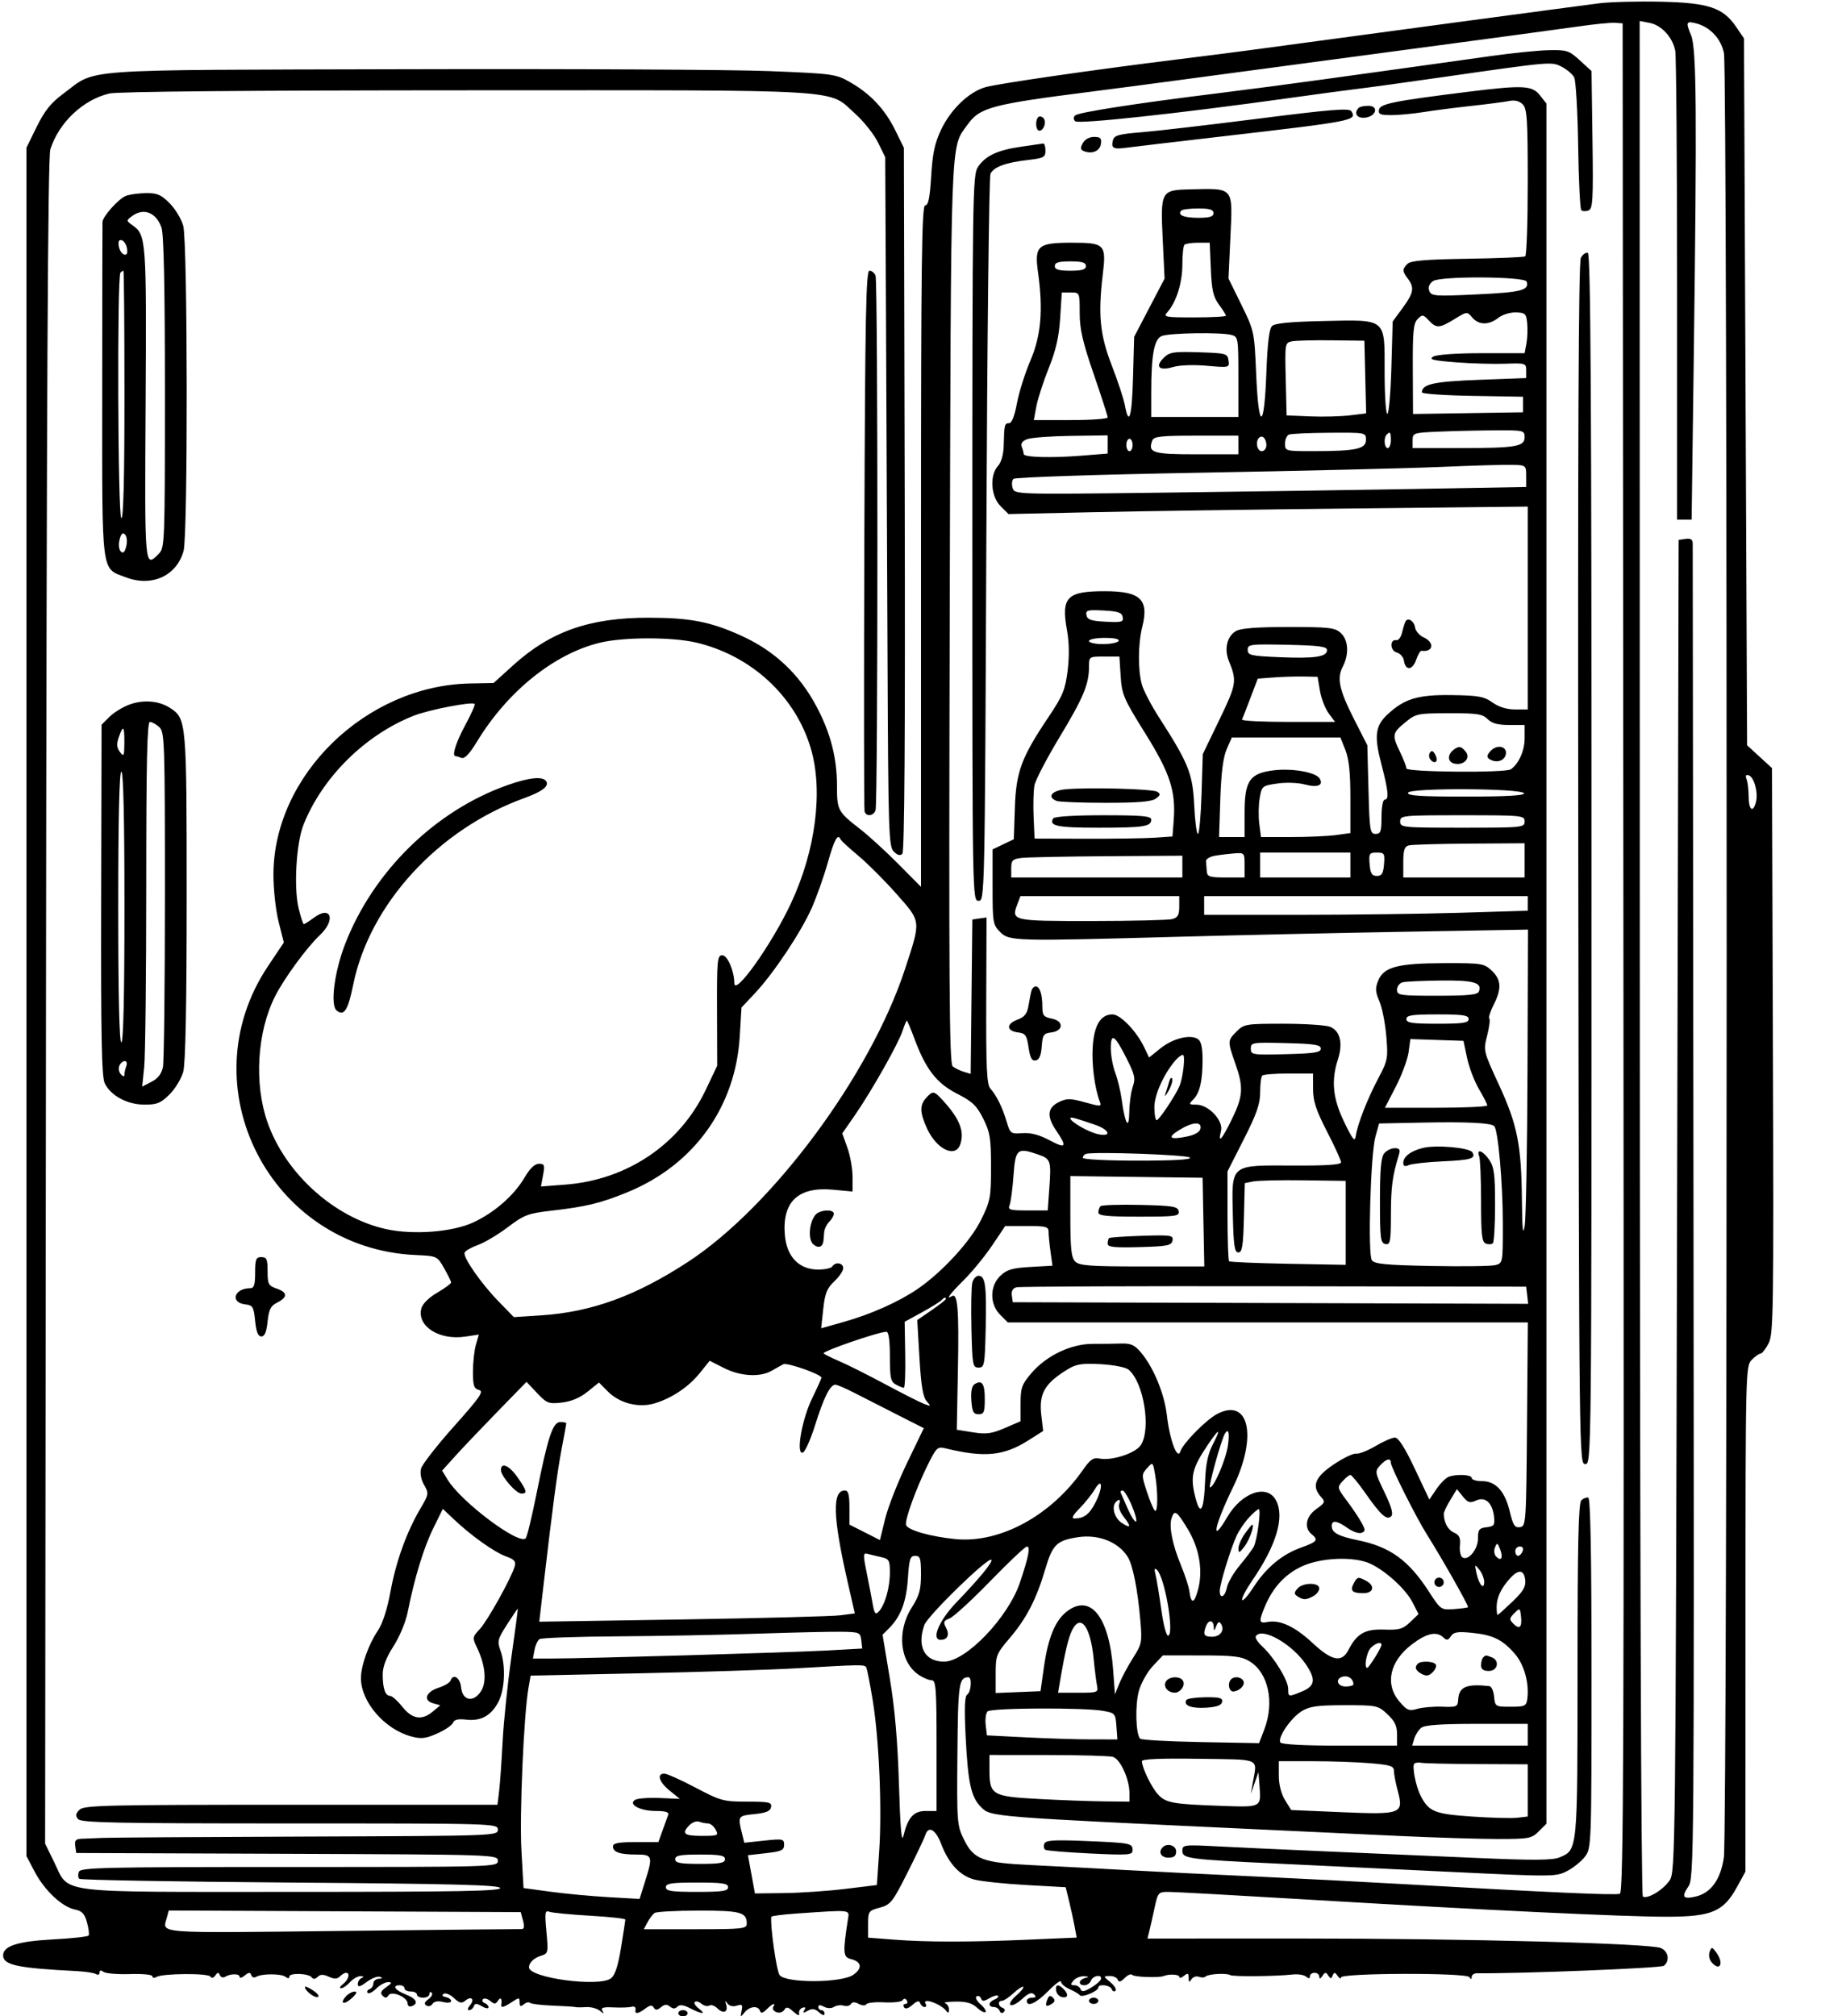 <svg xmlns="http://www.w3.org/2000/svg" width="592" height="648" viewBox="0 0 592 648" version="1.1"><path d="M 514 1.057 C 508.677 1.714, 430.500 12.204, 402 16.085 C 397.875 16.647, 387.525 17.967, 379 19.019 C 351.801 22.376, 320.624 26.881, 316.679 28.025 C 311.363 29.567, 305.541 35.164, 302.443 41.712 C 300.424 45.980, 299.697 49.391, 299.266 56.623 C 298.852 63.563, 298.355 66, 297.353 66 C 296.224 66, 296 84.119, 296 175.505 L 296 285.009 288.750 277.694 C 284.762 273.670, 279.250 268.629, 276.500 266.490 C 269.223 260.832, 269 260.416, 269 252.519 C 269 243.583, 266.922 235.528, 262.442 227.092 C 256.827 216.520, 248.838 209.047, 237.908 204.142 C 228.156 199.766, 221.702 198.531, 208.500 198.515 C 189.589 198.491, 176.977 202.899, 165.039 213.703 L 158.634 219.500 151.067 219.649 C 117.639 220.307, 87.955 249.132, 87.878 281.010 C 87.866 285.731, 88.605 292.498, 89.537 296.207 L 91.216 302.893 86.135 310.491 C 60.247 349.196, 86.802 401.193, 133.550 403.331 C 140.475 403.648, 140.508 403.663, 142.734 407.574 C 143.962 409.734, 144.975 411.795, 144.984 412.155 C 144.993 412.515, 142.979 413.994, 140.510 415.441 C 137.754 417.057, 135.780 419.027, 135.400 420.544 C 133.975 426.221, 141.160 430.803, 149.520 429.549 L 153.891 428.894 152.945 432.190 C 152.425 434.003, 152 437.894, 152 440.837 C 152 445.295, 152.324 446.272, 153.944 446.696 C 155.583 447.124, 154.325 448.955, 145.936 458.352 C 140.462 464.483, 135.691 470.600, 135.334 471.944 C 134.936 473.447, 135.310 475.474, 136.307 477.211 C 137.862 479.921, 137.814 480.228, 135.122 484.793 C 130.689 492.312, 127.285 501.756, 125.495 511.500 C 124.457 517.158, 122.959 521.800, 121.462 524 C 118.470 528.400, 116 535.322, 116 539.310 C 116 546.938, 123.591 555.736, 132.166 558.045 C 135.371 558.908, 136.784 558.747, 140.523 557.093 C 142.999 555.998, 145.273 554.451, 145.579 553.655 C 145.970 552.635, 147.221 552.337, 149.817 552.643 C 154.521 553.199, 157.802 551.411, 160.143 547.016 C 162.266 543.032, 162.589 535.271, 160.834 530.417 C 159.771 527.477, 159.956 526.743, 162.938 522.096 C 164.737 519.293, 166.294 517, 166.398 517 C 166.502 517, 165.589 523.948, 164.370 532.439 C 163.150 540.930, 161.875 553.193, 161.537 559.689 C 161.199 566.185, 160.687 573.413, 160.400 575.750 L 159.877 580 93.510 580 C 33.904 580, 26.979 580.164, 25.537 581.606 C 24.297 582.846, 24.195 583.530, 25.088 584.606 C 26.056 585.773, 37.155 586, 93.122 586 C 159.333 586, 160 586.020, 160 588 C 160 589.976, 159.261 590.003, 98.750 590.218 C 65.063 590.338, 35.475 590.530, 33 590.645 C 30.525 590.760, 27.456 590.887, 26.180 590.927 C 24.363 590.984, 23.930 591.487, 24.180 593.250 L 24.500 595.500 92.250 595.757 C 159.168 596.011, 160 596.038, 160 598.007 C 160 599.978, 159.255 600, 92.969 600 C 33.475 600, 25.871 600.174, 25.345 601.543 C 25.019 602.392, 25.071 603.404, 25.459 603.793 C 25.848 604.182, 56.353 604.725, 93.250 605 C 145.670 605.391, 160.425 605.773, 160.750 606.750 C 161.081 607.742, 147.257 607.999, 93.833 607.996 C 16.439 607.992, 22.482 608.756, 17.365 598.335 L 14.500 592.500 14.782 322 C 14.985 126.906, 15.374 50.524, 16.177 48 C 18.919 39.372, 26.738 31.993, 35.206 30.039 C 37.899 29.418, 80.714 29.040, 150.072 29.024 C 274.347 28.997, 265.870 28.482, 274.916 36.614 C 277.626 39.051, 280.891 43.172, 282.171 45.772 L 284.500 50.500 284.750 102 C 284.887 130.325, 285.112 180.147, 285.250 212.715 C 285.481 267.487, 285.631 272.061, 287.243 273.672 C 288.432 274.861, 289.311 275.089, 290.010 274.390 C 290.699 273.701, 290.947 236.502, 290.767 160.433 L 290.500 47.500 287.750 41.903 C 284.434 35.155, 279.807 30.207, 273.326 26.481 C 268.636 23.784, 267.904 23.682, 247.275 22.848 C 235.601 22.375, 182.951 22.104, 130.275 22.245 C 22.663 22.532, 31.445 21.902, 20.324 30.125 C 16.385 33.038, 14.354 35.566, 11.824 40.705 L 8.500 47.458 8.500 321.979 L 8.500 596.500 11.186 601.590 C 14.339 607.565, 19.971 612.844, 24.069 613.664 C 26.345 614.119, 27.185 615.009, 27.949 617.779 C 28.486 619.722, 28.733 621.624, 28.497 622.005 C 28.262 622.385, 23.070 622.960, 16.959 623.283 C 5.717 623.876, 1 625.389, 1 628.401 C 1 631.513, 5.645 632.506, 24.608 633.452 C 27.418 633.592, 30.230 634.024, 30.858 634.412 C 31.486 634.800, 32 634.586, 32 633.937 C 32 633.154, 32.422 633.074, 33.250 633.700 C 33.937 634.219, 37.763 634.539, 41.750 634.410 C 45.934 634.275, 49 634.586, 49 635.147 C 49 635.681, 49.562 635.771, 50.248 635.347 C 52.135 634.181, 66.924 634.068, 67.632 635.214 C 68.012 635.829, 68.616 635.692, 69.201 634.857 C 69.944 633.796, 70.264 633.774, 70.662 634.756 C 70.942 635.447, 71.687 635.693, 72.318 635.304 C 74.066 634.223, 77 634.214, 77 635.290 C 77 635.815, 77.748 635.627, 78.663 634.872 C 79.965 633.797, 80.417 633.772, 80.748 634.756 C 80.981 635.447, 81.681 635.697, 82.306 635.311 C 84.051 634.232, 90.349 634.217, 91.750 635.289 C 92.558 635.907, 93 635.884, 93 635.225 C 93 633.932, 99.260 634.163, 100.208 635.492 C 100.665 636.131, 101.331 636.069, 102.081 635.319 C 102.941 634.459, 103.875 634.441, 105.650 635.250 C 107.429 636.061, 108.359 636.041, 109.227 635.173 C 109.872 634.528, 110.760 634, 111.200 634 C 112.634 634, 112.042 636.247, 110.250 637.608 C 109.287 638.339, 108.993 638.951, 109.595 638.968 C 110.197 638.986, 111.505 638.100, 112.500 637 C 113.495 635.900, 115.028 635.036, 115.905 635.079 C 116.939 635.130, 117.060 635.335, 116.250 635.662 C 115.563 635.940, 115 636.818, 115 637.613 C 115 638.715, 115.692 638.548, 117.902 636.914 C 119.499 635.734, 121.411 635.010, 122.152 635.305 C 123.075 635.673, 122.948 635.867, 121.750 635.921 C 120.787 635.964, 120 636.637, 120 637.417 C 120 638.196, 119.438 639.034, 118.750 639.280 C 118.063 639.525, 117.800 640.050, 118.167 640.446 C 118.533 640.843, 119.771 640.229, 120.917 639.083 C 122.062 637.938, 123.775 637, 124.723 637 C 126.111 637, 125.998 637.313, 124.138 638.616 C 122.428 639.813, 122.123 640.523, 122.957 641.357 C 123.792 642.192, 124.281 642.163, 124.849 641.245 C 125.832 639.654, 130.980 641.823, 130.992 643.833 C 130.996 644.567, 131.534 644.989, 132.187 644.771 C 134.637 643.954, 133.922 642.343, 130.519 641.007 C 126.904 639.589, 125.837 638, 128.500 638 C 129.325 638, 130 638.450, 130 639 C 130 639.550, 130.900 640, 132 640 C 133.100 640, 134 640.450, 134 641 C 134 641.550, 134.900 642, 136 642 C 137.100 642, 138 641.475, 138 640.833 C 138 640.192, 138.337 640.003, 138.748 640.415 C 139.160 640.827, 138.683 641.759, 137.689 642.486 C 136.409 643.421, 136.223 644.020, 137.052 644.532 C 137.696 644.930, 138.575 644.688, 139.004 643.993 C 139.499 643.193, 140.742 642.969, 142.393 643.384 C 143.827 643.744, 145 643.613, 145 643.092 C 145 642.572, 144.213 641.991, 143.250 641.800 C 142.155 641.583, 141.911 641.194, 142.599 640.761 C 143.203 640.381, 144.687 640.991, 145.896 642.118 C 147.675 643.775, 148.377 643.932, 149.572 642.941 C 151.515 641.328, 152.642 642.522, 151.020 644.476 C 150.265 645.385, 150.174 646, 150.794 646 C 151.366 646, 152.037 645.437, 152.286 644.750 C 152.648 643.751, 153.167 643.753, 154.869 644.758 C 156.041 645.451, 157 645.601, 157 645.092 C 157 644.583, 156.438 643.966, 155.750 643.720 C 155.063 643.475, 154.827 642.923, 155.226 642.494 C 155.625 642.066, 156.672 642.313, 157.552 643.043 C 158.889 644.153, 159.302 644.135, 160.061 642.936 C 160.881 641.639, 161.424 642.314, 161.118 644.250 C 160.939 645.386, 161.822 645.163, 164.535 643.385 C 166.829 641.882, 167 641.891, 167 643.507 C 167 644.848, 167.307 644.990, 168.342 644.131 C 169.080 643.519, 169.972 643.305, 170.323 643.656 C 170.674 644.008, 174.008 644.413, 177.731 644.558 C 181.454 644.702, 184.725 644.909, 185 645.016 C 185.275 645.124, 186.760 645.128, 188.300 645.025 C 189.841 644.923, 191.839 645.437, 192.742 646.169 C 194.031 647.214, 194.216 647.221, 193.605 646.204 C 193.007 645.211, 193.839 644.958, 197.163 645.122 C 199.548 645.240, 202.175 645.149, 203 644.918 C 203.825 644.688, 204.388 645.063, 204.250 645.750 C 203.923 647.385, 205.037 647.286, 207.441 645.468 C 208.896 644.368, 209.565 644.297, 210.115 645.186 C 210.672 646.087, 211.226 646.057, 212.424 645.063 C 213.582 644.102, 214.351 644.046, 215.324 644.854 C 216.257 645.629, 216.960 645.640, 217.709 644.891 C 218.457 644.143, 219.674 644.297, 221.835 645.415 C 225.648 647.386, 227.140 647.421, 224.573 645.479 C 223.513 644.677, 222.940 643.727, 223.299 643.368 C 223.658 643.009, 224.618 643.268, 225.432 643.944 C 226.246 644.619, 227.386 644.880, 227.964 644.522 C 228.542 644.165, 229.723 644.580, 230.588 645.445 C 232.480 647.337, 234.128 646.608, 233.362 644.218 C 232.940 642.900, 233.037 642.816, 233.781 643.857 C 234.366 644.676, 235.560 644.957, 236.792 644.566 C 238.518 644.018, 238.758 644.273, 238.343 646.209 C 237.888 648.329, 237.958 648.370, 239.286 646.750 C 240.951 644.719, 243.648 644.443, 244.247 646.241 C 244.544 647.133, 245.150 646.993, 246.402 645.741 C 248.314 643.829, 249.475 643.422, 248.496 645.007 C 248.153 645.561, 248.622 646.302, 249.538 646.653 C 250.477 647.013, 251.567 646.701, 252.040 645.935 C 252.718 644.838, 253.285 644.948, 255.013 646.512 C 256.344 647.716, 257.026 647.936, 256.824 647.097 C 256.646 646.356, 257.125 645.523, 257.889 645.245 C 258.808 644.912, 259.015 645.166, 258.502 645.997 C 257.904 646.964, 258.160 647.010, 259.612 646.197 C 261.044 645.396, 261.920 645.523, 263.249 646.726 C 264.325 647.699, 265 647.865, 265 647.155 C 265 646.520, 264.550 646, 264 646 C 263.450 646, 263 645.534, 263 644.965 C 263 644.277, 263.605 644.254, 264.804 644.895 C 265.897 645.480, 267.177 645.503, 268.054 644.953 C 268.849 644.454, 270.250 644.279, 271.166 644.564 C 272.082 644.848, 273.122 644.612, 273.477 644.038 C 273.914 643.330, 274.725 643.318, 276 644 C 277.083 644.580, 278.113 644.626, 278.432 644.110 C 278.737 643.617, 281.351 643.343, 284.243 643.501 C 287.134 643.658, 289.781 643.337, 290.125 642.787 C 290.530 642.139, 290.991 642.176, 291.434 642.893 C 291.810 643.502, 291.615 644, 291 644 C 290.385 644, 290.178 644.479, 290.540 645.065 C 290.969 645.758, 291.913 645.497, 293.245 644.315 C 294.733 642.996, 295.412 642.841, 295.729 643.750 C 295.970 644.438, 296.606 645, 297.142 645 C 297.679 645, 297.840 644.550, 297.500 644 C 296.089 641.718, 302.675 644.064, 304.235 646.400 C 304.695 647.089, 304.975 646.877, 304.985 645.833 C 304.993 644.917, 304.438 643.978, 303.750 643.748 C 303.063 643.517, 304.597 643.296, 307.160 643.256 C 310.516 643.204, 312.423 643.745, 313.976 645.192 C 315.162 646.297, 316.400 646.934, 316.726 646.607 C 317.053 646.280, 316.326 645.150, 315.111 644.096 C 313.895 643.042, 313.335 641.911, 313.865 641.583 C 314.395 641.256, 315.034 641.553, 315.284 642.244 C 315.645 643.242, 316.196 643.229, 317.967 642.181 C 319.192 641.455, 320.440 641.107, 320.741 641.407 C 321.041 641.707, 320.547 642.237, 319.643 642.583 C 317.629 643.356, 317.475 645, 319.417 645 C 320.196 645, 321.034 645.562, 321.280 646.250 C 321.539 646.977, 322.097 647.129, 322.613 646.613 C 323.129 646.097, 322.977 645.539, 322.250 645.280 C 320.738 644.740, 320.581 643, 322.044 643 C 322.618 643, 324.283 641.891, 325.745 640.535 C 327.207 639.180, 328.611 638.277, 328.863 638.530 C 329.116 638.783, 328.077 640.061, 326.554 641.369 C 325.031 642.678, 324.226 644.022, 324.766 644.356 C 325.307 644.689, 326.988 643.814, 328.503 642.410 C 330.461 640.595, 331.567 640.167, 332.329 640.929 C 333.090 641.690, 332.909 642, 331.700 642 C 330.765 642, 330 642.450, 330 643 C 330 645.183, 333.052 643.790, 336.923 639.841 C 339.165 637.553, 341 636.213, 341 636.862 C 341 637.512, 342.238 638.587, 343.750 639.251 C 345.262 639.916, 346.751 640.805, 347.057 641.227 C 347.692 642.101, 352.980 639.894, 352.992 638.750 C 353.005 637.479, 356.806 637.922, 357.280 639.250 C 357.525 639.938, 358.077 640.174, 358.505 639.775 C 358.933 639.376, 358.207 638.154, 356.892 637.058 C 354.519 635.082, 354.517 635.066, 356.667 635.033 C 357.858 635.015, 359.019 635.558, 359.247 636.241 C 359.541 637.124, 360.185 636.958, 361.476 635.667 C 362.474 634.669, 363.563 634.223, 363.895 634.676 C 364.408 635.374, 372.480 635.664, 374 635.039 C 375.733 634.326, 379 634.490, 379 635.290 C 379 635.815, 379.675 635.685, 380.500 635 C 381.742 633.969, 382.003 634.077, 382.015 635.628 C 382.027 637.100, 382.220 637.202, 382.914 636.104 C 383.400 635.337, 384.475 634.968, 385.301 635.285 C 386.128 635.603, 387.104 635.562, 387.471 635.196 C 388.309 634.357, 394.201 634.018, 395.380 634.740 C 396.281 635.292, 410.106 635.156, 415.500 634.542 C 417.150 634.355, 419.063 634.661, 419.750 635.223 C 420.614 635.930, 421 635.899, 421 635.122 C 421 634.505, 421.675 634, 422.500 634 C 423.325 634, 424.007 634.563, 424.015 635.250 C 424.026 636.086, 424.357 636.003, 425.015 635 C 425.835 633.752, 426.148 633.729, 426.879 634.863 C 427.621 636.014, 427.843 636.014, 428.303 634.863 C 428.750 633.745, 429.039 633.770, 429.909 635 C 430.492 635.825, 430.976 636.050, 430.985 635.500 C 431.007 634.038, 471.272 633.927, 472.235 635.387 C 472.760 636.183, 472.974 636.162, 472.985 635.312 C 472.993 634.659, 473.788 634.133, 474.750 634.144 C 488.700 634.302, 533.806 632.502, 534.750 631.751 C 536.745 630.162, 536.199 627.038, 533.750 626.037 C 530.077 624.535, 471.073 622.980, 418.142 622.990 L 368.783 623 369.352 620.733 C 369.665 619.486, 370.426 616.111, 371.044 613.233 C 372.130 608.165, 372.273 608, 375.574 608 C 377.449 608, 397.549 609.110, 420.242 610.466 C 476.804 613.847, 521.991 616.003, 535.878 615.984 C 550.107 615.963, 553.912 614.344, 558.227 606.474 L 560.953 601.500 560.977 520.250 C 561 440.349, 561.033 438.967, 563 437 C 564.100 435.900, 565.379 435, 565.843 435 C 566.306 435, 567.453 433.537, 568.392 431.750 C 569.971 428.743, 570.076 421.714, 569.799 337.673 L 569.500 246.846 565.500 243.181 L 561.500 239.515 561 125.934 L 560.500 12.353 558 8.662 C 553.797 2.455, 549.121 0.890, 533.773 0.548 C 526.473 0.386, 517.575 0.615, 514 1.057 M 507.500 8.472 C 502.550 9.187, 474.425 12.982, 445 16.905 C 415.575 20.828, 385.200 24.891, 377.500 25.933 C 369.800 26.976, 357.650 28.573, 350.500 29.482 C 318.661 33.528, 314.890 34.536, 310.959 40.057 C 305.361 47.919, 305.643 40.181, 305.235 197.069 C 304.925 316.005, 305.092 341.825, 306.179 342.696 C 306.906 343.279, 308.505 344.063, 309.732 344.439 L 311.965 345.124 312.232 320.312 L 312.500 295.500 314.780 295.177 L 317.060 294.853 316.967 321.529 C 316.891 343.361, 317.135 348.503, 318.309 349.852 C 320.358 352.207, 322.169 355.893, 323.527 360.473 C 324.662 364.302, 324.846 364.436, 328.602 364.167 C 331.267 363.976, 334.003 364.687, 337.250 366.416 C 342.645 369.287, 343.080 368.680, 339.457 363.342 C 336.326 358.728, 336.610 355.944, 340.395 354.135 C 342.882 352.947, 344.054 352.964, 348.708 354.259 C 353.682 355.644, 354.073 355.634, 353.499 354.136 C 351.819 349.759, 350.822 342.132, 351.185 336.436 C 351.630 329.451, 353.735 326, 357.551 326 C 360.069 326, 365.260 331.381, 367.722 336.543 L 369.300 339.853 372.987 336.890 C 376.958 333.699, 382.578 332.313, 385 333.927 C 386.048 334.626, 386.496 336.670, 386.488 340.714 C 386.473 347.557, 385.577 351.280, 383.427 353.430 C 382.001 354.857, 382.099 355, 384.505 355 C 388.424 355, 393.251 360.153, 392.422 363.454 C 391.342 367.757, 392.687 366.301, 395.917 359.671 C 399.531 352.251, 399.702 349.428, 397 341.740 C 394.484 334.582, 394.491 334.418, 397.455 331.455 C 399.798 329.111, 400.472 329, 412.389 329 C 419.254 329, 426.012 329.434, 427.407 329.965 C 430.691 331.213, 431.685 335.227, 429.999 340.440 C 427.770 347.336, 428.340 353.018, 432.024 360.621 C 434.831 366.412, 435.419 367.105, 435.743 365 C 436.337 361.148, 439.480 353.128, 442.993 346.500 C 446.002 340.824, 446.140 340.095, 445.546 333 C 445.200 328.875, 444.200 323.828, 443.323 321.785 C 441.997 318.698, 441.937 317.565, 442.967 315.079 C 444.763 310.743, 449.229 309.575, 464.166 309.534 C 476.218 309.502, 476.958 309.618, 479.416 311.924 C 482.507 314.824, 482.674 317.758, 480.043 322.916 C 478.966 325.026, 478.340 327.006, 478.650 327.317 C 478.961 327.628, 478.649 330.089, 477.958 332.787 C 476.709 337.659, 476.735 337.765, 481.733 348.596 C 487.663 361.443, 488.954 367.903, 489.125 385.582 C 489.218 395.116, 489.450 397.321, 490.014 394 C 490.433 391.525, 490.843 369.081, 490.923 344.124 L 491.070 298.749 451.785 299.435 C 430.178 299.813, 397.425 300.537, 379 301.044 C 325.866 302.505, 324.376 302.467, 321.455 299.545 C 319.120 297.211, 319 296.502, 319 285.029 L 319 272.968 322.413 271.340 L 325.826 269.712 326.166 259.606 C 326.557 247.982, 328.249 243.431, 337.054 230.323 C 341.538 223.649, 342.355 221.662, 343.120 215.572 C 343.692 211.014, 343.626 206.450, 342.931 202.618 C 340.994 191.937, 342.849 190, 355.018 190 C 366.551 190, 369.336 192.639, 367.114 201.463 C 365.743 206.907, 365.685 215.329, 366.986 220 C 367.523 221.925, 369.987 226.650, 372.463 230.500 C 382.009 245.343, 383.322 248.615, 383.801 258.750 C 384.042 263.837, 384.582 268, 385.001 268 C 385.420 268, 385.943 262.229, 386.163 255.176 L 386.563 242.352 391.915 231.268 C 397.409 219.893, 397.575 218.863, 394.949 212.426 C 393.370 208.556, 394.357 204.439, 397.262 202.779 C 398.799 201.900, 404.086 201.500, 414.144 201.500 C 427.140 201.500, 429.024 201.714, 430.894 203.405 C 433.378 205.652, 433.645 210.240, 431.528 214.298 C 429.577 218.039, 430.407 221.757, 435.370 231.500 L 439.444 239.500 439.816 253.750 C 440.161 266.970, 440.325 268, 442.094 268 C 443.738 268, 444 267.243, 444 262.500 C 444 259.475, 444.450 257, 445 257 C 446.483 257, 446.231 254.260, 443.951 245.552 C 441.603 236.590, 441.983 233.333, 445.799 229.730 C 451.265 224.568, 455.625 223.232, 466.508 223.382 C 475.139 223.500, 476.949 223.828, 479.663 225.760 C 481.690 227.203, 484.265 228, 486.904 228 L 491 228 491 195.403 L 491 162.806 434.750 163.409 C 403.813 163.741, 366.263 164.281, 351.307 164.608 L 324.114 165.205 321.557 162.648 C 318.429 159.519, 318 152.763, 320.737 149.738 C 321.816 148.546, 322.516 146.051, 322.585 143.159 C 322.743 136.462, 322.855 136, 324.327 136 C 325.168 136, 326.084 133.670, 326.826 129.640 C 327.471 126.142, 329.419 119.954, 331.155 115.890 C 334.596 107.834, 335.301 99.636, 333.600 87.444 C 332.418 78.967, 333.529 78, 344.449 78 C 355.090 78, 355.587 78.512, 354.415 88.273 C 352.861 101.201, 353.503 107.619, 357.335 117.500 C 359.255 122.450, 361.140 128.188, 361.524 130.250 C 362.841 137.320, 363.799 133.990, 364.150 121.125 L 364.500 108.251 369.393 98.890 L 374.286 89.529 373.678 76.802 C 372.944 61.461, 373.156 61.068, 382.321 60.859 C 396.763 60.528, 396.195 59.855, 395.430 76.388 L 394.823 89.500 398.975 97.956 C 403.084 106.324, 403.134 106.557, 403.719 120.238 C 404.506 138.638, 406.316 138.349, 407 119.715 C 407.339 110.469, 407.917 105.676, 408.797 104.796 C 409.712 103.882, 414.517 103.405, 425.111 103.177 C 445.847 102.731, 445 102.035, 445 119.523 C 445 126.935, 445.394 133, 445.876 133 C 446.358 133, 446.942 126.321, 447.174 118.157 L 447.596 103.314 450.798 98.960 C 454.341 94.143, 454.644 92.436, 452.468 89.559 C 450.656 87.162, 450.640 86.503, 452.355 84.788 C 453.371 83.772, 458.169 83.365, 471.543 83.159 C 481.351 83.009, 489.742 82.660, 490.188 82.384 C 490.635 82.108, 491 71.366, 491 58.512 C 491 38.281, 490.782 34.925, 489.376 33.519 C 488.332 32.474, 486.816 32.090, 485.126 32.440 C 483.682 32.740, 478.225 33.451, 473 34.021 C 467.775 34.591, 460.800 35.490, 457.500 36.021 C 454.200 36.551, 449.555 36.988, 447.177 36.992 C 443.597 36.999, 442.911 36.699, 443.190 35.251 C 443.555 33.357, 447.926 32.477, 471.663 29.517 C 489.462 27.297, 492.414 27.439, 494.927 30.635 L 497 33.270 497 309.680 L 497 586.091 494.545 588.545 C 492.243 590.848, 491.424 591, 481.295 591 C 475.358 591.001, 460.825 590.547, 449 589.993 C 437.175 589.439, 418.050 588.543, 406.500 588.003 C 317.736 583.852, 318.454 583.909, 315.289 580.744 C 312.068 577.523, 311.085 572.989, 310.337 557.898 C 309.891 548.912, 310.040 545.094, 310.856 544.589 C 312.113 543.812, 312.454 538.991, 311.250 539.015 C 308.169 539.078, 307.901 540.932, 307.702 563.589 C 307.507 585.669, 307.583 586.669, 309.794 591.157 C 312.953 597.569, 315.740 598.626, 331.500 599.388 C 338.650 599.734, 352.375 600.453, 362 600.987 C 371.625 601.520, 390.075 602.439, 403 603.029 C 415.925 603.619, 437.750 604.743, 451.500 605.527 C 498.835 608.225, 519.217 609.131, 520.608 608.597 C 521.798 608.140, 521.966 563.891, 521.752 307.781 L 521.500 7.500 519 7.335 C 517.625 7.245, 512.450 7.756, 507.500 8.472 M 527.015 307.831 C 527.041 495.044, 527.414 609.138, 527.999 609.500 C 529.485 610.418, 534.517 607.377, 536.602 604.301 C 538.448 601.577, 538.514 595.594, 539 387.500 L 539.500 173.500 541.750 173.180 C 543.370 172.950, 544.006 173.370, 544.022 174.680 C 544.034 175.681, 544.146 272.575, 544.272 390 C 544.494 597.728, 544.449 603.575, 542.615 606.281 C 540.353 609.617, 540.878 610.405, 544.788 609.547 C 549.821 608.441, 552.994 604.098, 554.037 596.886 C 555.206 588.795, 555.237 23.178, 554.068 17.127 C 553.175 12.503, 549.619 8.679, 545.132 7.516 C 541.918 6.684, 541.732 7.114, 543.487 11.314 C 545.249 15.532, 545.408 35.343, 544.336 116.750 L 543.673 167 541.337 167 L 539 167 539 93.125 C 539 52.494, 538.732 17.910, 538.404 16.271 C 537.543 11.963, 533.996 8.099, 530.236 7.374 L 526.972 6.744 527.015 307.831 M 479 18.037 C 472.125 19.015, 461.325 20.527, 455 21.399 C 448.675 22.270, 435.400 24.109, 425.500 25.486 C 415.600 26.864, 400.075 28.906, 391 30.025 C 365.206 33.207, 346.589 36.102, 345.550 37.093 C 344.950 37.666, 344.957 38.357, 345.569 38.969 C 346.560 39.960, 379.040 36.443, 414 31.558 C 423.625 30.214, 433.975 28.823, 437 28.469 C 440.025 28.114, 451.725 26.500, 463 24.882 C 498.900 19.730, 498.624 19.754, 501.962 21.480 C 503.600 22.327, 505.381 23.843, 505.919 24.848 C 506.457 25.854, 507.033 35.712, 507.199 46.757 C 507.364 57.801, 507.818 67.154, 508.207 67.542 C 508.596 67.930, 509.633 67.971, 510.511 67.634 C 511.920 67.093, 512.073 64.422, 511.804 44.932 L 511.500 22.843 507.765 19.421 C 504.294 16.243, 503.585 16.009, 497.765 16.130 C 494.319 16.202, 485.875 17.060, 479 18.037 M 404.500 38.125 C 388.550 40.154, 371.603 42.125, 366.841 42.506 C 359.609 43.084, 358.102 43.502, 357.700 45.041 C 357.027 47.613, 357.773 48.047, 361.904 47.487 C 363.882 47.219, 377.200 45.645, 391.500 43.989 C 435.376 38.909, 436.190 38.751, 434.304 35.726 C 433.660 34.693, 427.743 35.169, 404.500 38.125 M 436.667 34.667 C 434.965 36.368, 436.118 38.119, 438.741 37.816 C 442.343 37.401, 443.233 34, 439.740 34 C 438.416 34, 437.033 34.300, 436.667 34.667 M 333.683 37.650 C 332.618 38.715, 332.881 42, 334.031 42 C 335.510 42, 336.441 39.041, 335.316 37.916 C 334.794 37.394, 334.059 37.274, 333.683 37.650 M 347.992 46.015 C 347.151 47.587, 347.240 48.155, 348.398 48.599 C 351.031 49.610, 353.492 48.539, 353.820 46.240 C 354.078 44.425, 353.658 44, 351.605 44 C 350.088 44, 348.638 44.809, 347.992 46.015 M 328.134 47.158 C 320.546 48.243, 316.641 50.092, 314.259 53.727 C 312.606 56.250, 312.500 63.408, 312.500 172.956 C 312.500 288.833, 312.511 289.500, 314.500 289.500 C 316.486 289.500, 316.504 288.667, 317 173.500 C 317.275 109.700, 317.870 56.754, 318.322 55.842 C 319.408 53.651, 323.219 52.242, 330.250 51.432 C 335.457 50.832, 336 50.545, 336 48.385 C 336 47.073, 335.663 46.056, 335.250 46.123 C 334.837 46.191, 331.635 46.657, 328.134 47.158 M 40.418 62.969 C 38.067 63.920, 33.034 69.542, 32.935 71.327 C 32.900 71.972, 32.862 96.483, 32.851 125.796 C 32.828 185.749, 32.410 182.463, 40.449 185.534 C 48.792 188.720, 56.774 185.073, 59.001 177.057 C 60.413 171.974, 60.314 77.672, 58.891 72.547 C 58.288 70.373, 56.310 67.110, 54.497 65.297 C 51.745 62.545, 50.481 62.010, 46.850 62.063 C 44.458 62.098, 41.563 62.506, 40.418 62.969 M 379.694 67.639 C 378.267 69.066, 380.389 70, 385.059 70 C 388.784 70, 390 69.631, 390 68.500 C 390 67.374, 388.796 67, 385.167 67 C 382.508 67, 380.046 67.288, 379.694 67.639 M 42.441 69.451 C 40.529 70.879, 40.532 70.924, 42.612 72.411 C 46.998 75.546, 47.104 76.993, 46.794 129.814 C 46.482 182.991, 46.444 182.556, 51 178 C 52.947 176.053, 53 174.667, 53 126.149 C 53 92.331, 52.645 75.279, 51.895 73.128 C 50.198 68.261, 46.144 66.684, 42.441 69.451 M 38.166 79.060 C 38.350 80.316, 39.100 81.541, 39.834 81.783 C 40.741 82.082, 41.061 81.491, 40.834 79.940 C 40.650 78.684, 39.900 77.459, 39.166 77.217 C 38.259 76.918, 37.939 77.509, 38.166 79.060 M 380.667 78.667 C 380.300 79.033, 380 81.903, 380 85.045 C 380 90.858, 378.050 97.095, 375.245 100.250 C 373.775 101.904, 374.248 102, 383.845 102 C 389.430 102, 394 101.757, 394 101.460 C 394 101.162, 392.988 99.550, 391.750 97.877 C 389.931 95.416, 389.433 93.223, 389.147 86.417 L 388.795 78 385.064 78 C 383.012 78, 381.033 78.300, 380.667 78.667 M 508.065 82.878 C 507.313 84.284, 507.070 142.169, 507.247 277.689 C 507.499 469.749, 507.508 470.500, 509.500 470.500 C 511.493 470.500, 511.500 469.833, 511.500 276.083 C 511.500 127.377, 511.222 81.574, 510.318 81.273 C 509.667 81.056, 508.654 81.778, 508.065 82.878 M 339 85.500 C 339 86.633, 340.222 87, 344 87 C 347.778 87, 349 86.633, 349 85.500 C 349 84.367, 347.778 84, 344 84 C 340.222 84, 339 84.367, 339 85.500 M 38.710 87.623 C 37.602 88.731, 37.866 165.799, 38.980 166.488 C 39.667 166.912, 40 154.036, 40 127.059 C 40 105.027, 39.850 87, 39.667 87 C 39.483 87, 39.053 87.281, 38.710 87.623 M 277.792 173.250 C 277.631 220.688, 277.661 260.063, 277.857 260.750 C 278.362 262.519, 280.670 262.302, 281.393 260.418 C 282.186 258.351, 282.186 90.649, 281.393 88.582 C 281.059 87.712, 280.178 87, 279.435 87 C 278.313 87, 278.034 101.616, 277.792 173.250 M 460.564 90.329 C 459.315 91.243, 458.908 92.319, 459.364 93.506 C 460 95.165, 461.168 95.248, 474.744 94.607 C 488.976 93.934, 491.528 93.275, 490.652 90.500 C 490.123 88.826, 462.832 88.671, 460.564 90.329 M 340.724 102.250 C 340.339 108.270, 339.348 112.610, 337.058 118.304 C 335.332 122.597, 333.546 128.109, 333.089 130.554 L 332.258 135 344.129 135 C 350.658 135, 356 134.616, 356 134.147 C 356 133.678, 353.975 127.409, 351.500 120.217 C 347.950 109.901, 347 105.752, 347 100.570 C 347 94, 347 94, 344.125 94 L 341.251 94 340.724 102.250 M 467.500 102.525 C 462.631 105.525, 461.615 105.577, 459.164 102.946 C 457.396 101.048, 457.127 101.015, 455.621 102.522 C 454.258 103.885, 454.002 106.515, 454.061 118.599 L 454.131 133.046 471.816 132.773 L 489.500 132.500 489.500 130 L 489.500 127.500 473.250 127.225 C 464.313 127.074, 457 126.567, 457 126.098 C 457 123.450, 460.807 122.613, 475.321 122.069 L 490.500 121.500 490.500 119.074 C 490.500 116.720, 490.299 116.656, 483.696 116.895 C 479.954 117.031, 472.809 116.822, 467.819 116.432 C 460.516 115.861, 459.112 115.506, 460.623 114.616 C 461.747 113.953, 468.011 113.508, 476.248 113.505 L 489.996 113.500 490.575 110.433 C 490.893 108.746, 491.007 105.821, 490.827 103.933 C 490.529 100.805, 490.206 100.491, 487.194 100.400 C 485.357 100.344, 482.843 101.122, 481.536 102.150 C 478.488 104.548, 475.243 104.502, 473.160 102.030 C 471.516 100.079, 471.462 100.084, 467.500 102.525 M 373.398 107.976 C 370.929 108.974, 370 113.940, 370 126.140 L 370 134 384 134 L 398 134 398 121.117 C 398 108.601, 397.936 108.216, 395.750 107.630 C 392.417 106.737, 375.828 106.994, 373.398 107.976 M 415.219 109.694 C 412.980 110.139, 412.943 110.365, 413.219 121.824 L 413.500 133.500 421 133.816 C 425.125 133.990, 430.876 133.844, 433.781 133.490 L 439.062 132.848 438.781 121.174 L 438.500 109.500 428 109.370 C 422.225 109.299, 416.474 109.445, 415.219 109.694 M 373.937 115.063 C 371.109 117.891, 372.602 119.275, 377.040 117.941 C 379.033 117.342, 383.610 117.173, 387.832 117.543 C 395.101 118.180, 395.161 118.166, 394.832 115.843 C 394.515 113.604, 394.091 113.487, 385.287 113.213 C 376.997 112.955, 375.860 113.140, 373.937 115.063 M 462.250 138.722 C 454.250 139.070, 454 139.155, 454 141.540 L 454 144 468.875 144 C 487.216 144, 490 143.539, 490 140.498 C 490 138.313, 489.714 138.248, 480.250 138.304 C 474.887 138.336, 466.788 138.524, 462.250 138.722 M 414.250 139.662 C 413.563 139.940, 413 141.254, 413 142.583 C 413 144.966, 413.132 145, 422.250 144.989 C 435.813 144.973, 439 144.284, 439 141.369 C 439 139.007, 438.966 139, 427.250 139.079 C 420.788 139.122, 414.938 139.385, 414.250 139.662 M 445.667 139.667 C 444.629 140.704, 444.883 144, 446 144 C 446.550 144, 447 142.875, 447 141.500 C 447 138.882, 446.769 138.564, 445.667 139.667 M 330.145 141.126 C 328.564 141.722, 327.989 142.530, 328.395 143.588 C 328.728 144.455, 329 145.505, 329 145.923 C 329 146.981, 337.934 147.223, 347.750 146.430 L 356 145.763 356 142.836 L 356 139.909 344.250 140.074 C 337.788 140.165, 331.440 140.639, 330.145 141.126 M 370.362 141.500 C 368.824 145.508, 370.368 146, 384.469 146 L 398 146 398 143 L 398 140 384.469 140 C 373.363 140, 370.834 140.269, 370.362 141.500 M 404.639 140.694 C 403.403 141.930, 404.017 145, 405.500 145 C 406.325 145, 407 144.127, 407 143.059 C 407 140.972, 405.682 139.651, 404.639 140.694 M 362 143 C 362 144.100, 362.450 145, 363 145 C 363.550 145, 364 144.100, 364 143 C 364 141.900, 363.550 141, 363 141 C 362.450 141, 362 141.900, 362 143 M 463 150.062 C 452.825 150.503, 417.979 151.338, 385.564 151.918 C 352.945 152.502, 326.220 153.380, 325.714 153.886 C 325.212 154.388, 325.095 155.722, 325.453 156.852 C 326.101 158.894, 326.336 158.902, 372.802 158.336 C 398.486 158.023, 435.475 157.482, 455 157.134 L 490.500 156.500 490.500 153 C 490.500 149.536, 490.453 149.499, 486 149.381 C 483.525 149.315, 473.175 149.622, 463 150.062 M 38.429 173.429 C 38.041 174.974, 38.209 176.609, 38.818 177.218 C 39.580 177.980, 40.086 177.504, 40.571 175.571 C 40.959 174.026, 40.791 172.391, 40.182 171.782 C 39.420 171.020, 38.914 171.496, 38.429 173.429 M 349.176 197.698 C 349.452 199.144, 350.668 199.560, 355.343 199.802 C 360.500 200.070, 361.128 199.899, 360.824 198.302 C 360.548 196.856, 359.332 196.440, 354.657 196.198 C 349.500 195.930, 348.872 196.101, 349.176 197.698 M 451.730 199.697 C 451.481 200.139, 450.981 201.735, 450.621 203.244 C 450.260 204.753, 449.437 205.878, 448.792 205.744 C 446.625 205.293, 446.689 209.106, 448.857 209.673 C 449.974 209.965, 451.025 211.135, 451.194 212.274 C 451.682 215.575, 453.935 215.486, 455.108 212.119 C 455.695 210.436, 456.473 209.099, 456.838 209.148 C 460.656 209.662, 461.181 206.495, 457.552 204.842 C 456.205 204.228, 454.967 202.810, 454.802 201.691 C 454.488 199.576, 452.520 198.299, 451.730 199.697 M 192.773 206.555 C 178.096 210.113, 163.121 222.162, 153.316 238.302 C 150.892 242.294, 149.314 243.951, 148.307 243.564 C 147.498 243.254, 146.648 243, 146.418 243 C 145.135 243, 146.469 238.714, 149.510 233.070 C 151.415 229.534, 152.790 226.457, 152.565 226.231 C 151.734 225.401, 137.886 228.074, 132.957 230.017 C 117.397 236.150, 103.656 249.731, 97.561 265 C 95.216 270.874, 94.368 285.195, 95.969 291.869 C 96.646 294.691, 97.398 297, 97.640 297 C 97.883 297, 99.370 296.047, 100.945 294.882 C 106.405 290.845, 107.998 295.624, 102.819 300.503 C 98.610 304.467, 91.368 314.353, 88.429 320.147 C 82.616 331.603, 81.607 348.215, 85.967 360.668 C 91.738 377.149, 107.429 391.296, 124.037 394.991 C 132.769 396.934, 145.406 395.968, 152.120 392.844 C 158.956 389.664, 165.246 384.142, 168.650 378.334 C 170.314 375.495, 171.885 374, 173.206 374 C 174.985 374, 175.142 374.430, 174.537 377.654 L 173.852 381.308 181.759 380.698 C 201.612 379.167, 218.490 367.757, 226.823 350.233 L 230.500 342.500 230.443 324.750 C 230.390 308.451, 230.529 307, 232.146 307 C 233.804 307, 235.979 312.043, 235.994 315.924 C 236.012 320.411, 248 303.544, 254.205 290.304 C 262.154 273.340, 264.613 254.135, 260.580 240.500 C 255.625 223.746, 241.475 210.682, 223.760 206.506 C 216.012 204.679, 200.410 204.704, 192.773 206.555 M 350 206 C 350 206.550, 351.998 207, 354.441 207 C 356.884 207, 359.160 206.550, 359.500 206 C 359.881 205.384, 358.177 205, 355.059 205 C 352.277 205, 350 205.450, 350 206 M 401 208.854 C 401 210.586, 401.973 210.809, 411.250 211.204 C 422.533 211.684, 426.500 211.092, 426.500 208.928 C 426.500 207.780, 424.001 207.445, 413.750 207.220 C 401.761 206.957, 401 207.054, 401 208.854 M 349.994 214.250 C 349.985 219.935, 348.205 224.194, 340.524 236.918 C 336.401 243.748, 332.770 250.723, 332.456 252.418 C 332.142 254.113, 332.023 258.650, 332.192 262.500 L 332.500 269.500 349 269.546 C 358.075 269.571, 368.047 269.419, 371.159 269.209 L 376.819 268.825 377.214 263.663 C 377.938 254.229, 376.044 248.455, 368.006 235.579 C 361.152 224.598, 360.543 223.179, 360.170 217.336 L 359.767 211 354.884 211 C 350.042 211, 350 211.028, 349.994 214.250 M 409.366 217.711 L 404.233 218.096 401.876 224.298 C 400.580 227.709, 399.365 230.838, 399.177 231.250 C 398.988 231.662, 405.634 232, 413.947 232 L 429.060 232 427.019 229.239 C 425.896 227.720, 424.635 224.458, 424.216 221.989 L 423.454 217.500 418.977 217.413 C 416.515 217.365, 412.190 217.499, 409.366 217.711 M 41.583 226.437 C 39.429 227.230, 36.537 229.009, 35.156 230.390 L 32.645 232.900 32.515 289.200 C 32.413 333.191, 32.665 346.080, 33.668 348.153 C 35.599 352.146, 40.935 355, 46.468 355 C 50.487 355, 51.697 354.503, 54.497 351.703 C 56.310 349.890, 58.288 346.627, 58.891 344.453 C 59.623 341.817, 59.991 323.084, 59.994 288.218 C 60 231.743, 59.933 230.968, 54.689 227.532 C 51.125 225.197, 46.093 224.776, 41.583 226.437 M 451.585 232.190 C 447.424 235.621, 447.324 236.224, 450 241.764 C 451.100 244.041, 452 246.375, 452 246.952 C 452 248.161, 483.837 248.430, 485.558 247.235 C 488.118 245.457, 490 241.239, 490 237.277 L 490 233 485 233 C 481.412 233, 479.461 232.461, 478.090 231.090 C 476.449 229.449, 474.704 229.185, 465.676 229.208 C 455.532 229.234, 455.047 229.337, 451.585 232.190 M 47 284.353 C 47 313.148, 46.706 339.520, 46.347 342.958 L 45.693 349.210 48.713 347.648 C 50.772 346.584, 51.934 345.079, 52.366 342.918 C 52.715 341.176, 53 316.251, 53 287.530 C 53 238.210, 52.898 235.218, 51.171 233.655 C 50.165 232.745, 48.815 232, 48.171 232 C 47.291 232, 47 245.014, 47 284.353 M 38.178 236.919 C 37.409 239.126, 37.499 240.284, 38.549 241.669 C 39.795 243.314, 39.940 243.018, 39.968 238.750 C 40.005 233.259, 39.599 232.844, 38.178 236.919 M 394.251 240.750 C 393.118 243.330, 392.478 248.321, 392.200 256.750 L 391.794 269 395.897 269 L 400 269 400 261.135 C 400 250.912, 401.633 248.526, 409.289 247.570 C 415.244 246.826, 422.864 248.162, 424.104 250.168 C 425.468 252.375, 423.460 253.200, 419.377 252.111 C 417.188 251.527, 413.330 251.391, 410.515 251.798 C 405.647 252.503, 405.515 252.613, 404.850 256.510 C 404.476 258.705, 404.418 262.413, 404.721 264.750 L 405.272 269 414.996 269 C 420.345 269, 426.809 268.714, 429.360 268.364 L 434 267.728 434 256.384 C 434 248.293, 433.539 243.888, 432.391 241.020 L 430.783 237 413.340 237 L 395.898 237 394.251 240.750 M 467.427 240.765 C 465.152 242.323, 465.091 244.790, 467.313 245.372 C 470.357 246.168, 472.798 243.666, 471.042 241.550 C 469.609 239.824, 468.996 239.691, 467.427 240.765 M 479.200 241.200 C 477.604 242.796, 477.687 243.666, 479.500 244.362 C 481.775 245.235, 484 244.014, 484 241.893 C 484 239.740, 481.081 239.319, 479.200 241.200 M 459.526 241.959 C 459.112 242.627, 459.268 243.668, 459.870 244.270 C 461.407 245.807, 462.380 244.501, 461.230 242.447 C 460.530 241.196, 460.077 241.067, 459.526 241.959 M 38 291.500 C 38 319.833, 38.349 335, 39 335 C 39.651 335, 40 319.833, 40 291.500 C 40 263.167, 39.651 248, 39 248 C 38.349 248, 38 263.167, 38 291.500 M 561.341 250.445 C 561.703 251.390, 562 253.927, 562 256.082 C 562 260.367, 563.442 261.358, 564.360 257.704 C 565.111 254.708, 563.761 249.754, 562.036 249.179 C 561.103 248.868, 560.886 249.261, 561.341 250.445 M 163 252.351 C 139.831 260.579, 119.996 280.008, 110.932 303.350 C 107.477 312.249, 106.087 322.997, 108.168 324.724 C 110.557 326.707, 111.830 324.742, 113.511 316.475 C 118.780 290.558, 140.850 266.481, 168.500 256.487 C 174.242 254.412, 176.529 252.665, 175.559 251.096 C 174.505 249.390, 170.097 249.830, 163 252.351 M 342.250 253.678 C 337.930 254.122, 336.445 256.190, 339.582 257.393 C 340.452 257.727, 347.566 258, 355.391 258 C 365.742 258, 370.120 257.633, 371.460 256.653 C 372.980 255.541, 373.058 255.154, 371.903 254.440 C 370.392 253.506, 349.208 252.961, 342.250 253.678 M 452.542 254.750 C 452.169 255.723, 456.284 256, 471.115 256 C 483.940 256, 490.053 255.658, 489.818 254.953 C 489.277 253.330, 453.163 253.133, 452.542 254.750 M 338.500 263 C 336.997 265.433, 339.734 266, 352.977 266 C 367.624 266, 370 265.636, 370 263.393 C 370 262.262, 367.091 262, 354.559 262 C 345.344 262, 338.869 262.403, 338.500 263 M 450 264 C 450 265.933, 450.667 266, 470 266 C 489.333 266, 490 265.933, 490 264 C 490 262.067, 489.333 262, 470 262 C 450.667 262, 450 262.067, 450 264 M 266.034 277.250 C 264.747 281.788, 262.413 288.375, 260.847 291.889 C 257.375 299.679, 248.589 312.857, 242.675 319.146 L 238.306 323.792 237.741 333.146 C 236.373 355.780, 223.041 374.318, 201.838 383.069 C 193.206 386.633, 188.435 387.798, 177.235 389.079 C 169.707 389.941, 168.460 390.411, 163.235 394.364 C 160.081 396.750, 155.736 399.337, 153.580 400.113 C 151.423 400.888, 149.503 401.991, 149.312 402.564 C 148.796 404.112, 154.633 412.489, 160.231 418.237 L 165.149 423.286 173.881 422.721 C 190.116 421.669, 204.390 416.471, 221.173 405.499 C 248.338 387.740, 279.722 345.393, 290.837 311.500 C 296.038 295.640, 296.115 296.330, 288.154 287.321 C 284.353 283.019, 278.826 277.484, 275.872 275.019 C 272.917 272.555, 270.350 270.192, 270.167 269.769 C 269.274 267.709, 268.175 269.699, 266.034 277.250 M 452.750 271.689 C 451.382 272.047, 451 273.222, 451 277.073 L 451 282 470.500 282 L 490 282 490 276.500 L 490 271 472.250 271.116 C 462.488 271.180, 453.712 271.438, 452.750 271.689 M 390.467 275.010 C 388.835 275.290, 387.545 276.078, 387.600 276.760 C 387.655 277.442, 387.767 278.900, 387.850 280 C 387.982 281.761, 388.717 282, 394 282 L 400 282 400 278.001 C 400 274.096, 399.922 274.007, 396.717 274.251 C 394.911 274.388, 392.099 274.729, 390.467 275.010 M 405 278 L 405 282 419.500 282 L 434 282 434 278 L 434 274 419.500 274 L 405 274 405 278 M 440.190 277.750 C 440.436 280.730, 440.911 281.500, 442.500 281.500 C 444.089 281.500, 444.564 280.730, 444.810 277.750 C 445.097 274.292, 444.917 274, 442.500 274 C 440.083 274, 439.903 274.292, 440.190 277.750 M 328.250 275.723 C 325.413 276.076, 325 276.500, 325 279.063 L 325 282 352.500 282 L 380 282 380 278.500 L 380 275 355.750 275.160 C 342.413 275.248, 330.038 275.502, 328.250 275.723 M 327.003 290.491 C 324.929 295.947, 325.165 296.001, 350.857 295.986 C 363.861 295.979, 375.512 295.701, 376.750 295.370 C 378.521 294.895, 379 294.047, 379 291.383 L 379 288 353.475 288 L 327.950 288 327.003 290.491 M 387 291 L 387 294 417.250 293.998 C 433.887 293.996, 457.288 293.700, 469.250 293.338 L 491 292.681 491 290.341 L 491 288 439 288 L 387 288 387 291 M 450.750 315.689 C 449.788 315.941, 449 317.014, 449 318.073 C 449 319.876, 449.830 320, 461.893 320 C 471.924 320, 474.903 319.694, 475.315 318.622 C 476.405 315.780, 473.673 314.999, 463.050 315.116 C 457.248 315.180, 451.712 315.438, 450.750 315.689 M 331.547 318.250 C 331.332 318.938, 330.894 321.090, 330.573 323.032 C 330.114 325.818, 329.337 326.812, 326.896 327.733 C 323.261 329.105, 323.470 331.359, 327.275 331.811 C 329.546 332.081, 329.986 332.723, 330.569 336.611 C 331.080 340.017, 331.635 341.026, 332.871 340.791 C 334.004 340.577, 334.593 339.211, 334.805 336.303 C 335.074 332.601, 335.417 332.087, 337.796 331.811 C 341.793 331.348, 341.994 328.149, 338.075 327.365 C 335.389 326.828, 335 326.334, 335 323.457 C 335 319.568, 334.149 317, 332.862 317 C 332.353 317, 331.761 317.563, 331.547 318.250 M 452 327.500 C 452 328.733, 453.778 329, 462 329 C 470.222 329, 472 328.733, 472 327.500 C 472 326.267, 470.222 326, 462 326 C 453.778 326, 452 326.267, 452 327.500 M 290.057 331.329 C 288.680 335.501, 280.139 350.604, 274.761 358.376 L 270.696 364.252 272.353 368.876 C 273.264 371.419, 274.008 375.621, 274.005 378.212 L 274 382.925 267.695 382.336 C 256.569 381.297, 251.353 386.188, 252.236 396.832 C 252.820 403.879, 256.776 408, 262.957 408 C 265.116 408, 267.160 407.550, 267.500 407 C 268.471 405.429, 271 405.831, 271 407.556 C 271 408.412, 269.706 410.325, 268.124 411.806 C 265.778 414.003, 265.125 415.640, 264.582 420.685 L 263.915 426.870 271.208 424.818 C 279.942 422.361, 288.874 418.367, 294.962 414.197 C 302.833 408.805, 311.905 398.914, 315.305 392.018 C 318.285 385.971, 318.500 384.827, 318.500 375.018 C 318.500 365.799, 318.191 363.883, 316 359.500 C 313.910 355.321, 312.528 354.004, 307.582 351.477 C 300.994 348.111, 297.537 343.643, 293.866 333.750 C 292.692 330.587, 291.602 328, 291.444 328 C 291.285 328, 290.661 329.498, 290.057 331.329 M 357 336.921 C 357 339.142, 357.641 342.656, 358.424 344.730 C 359.207 346.803, 360.143 350.697, 360.505 353.382 C 361.569 361.287, 362.862 363.422, 362.937 357.399 C 362.971 354.594, 363.479 350.925, 364.064 349.247 C 364.982 346.612, 364.713 345.374, 362.086 340.171 C 358.219 332.510, 357 331.731, 357 336.921 M 452.711 338.117 C 452.402 340.422, 450.564 345.388, 448.627 349.154 L 445.106 356 461.553 356 C 470.599 356, 477.995 355.663, 477.988 355.250 C 477.981 354.837, 476.782 352.475, 475.322 350 C 473.862 347.525, 472.145 343.025, 471.507 340 L 470.347 334.500 461.810 334.213 L 453.273 333.926 452.711 338.117 M 402 337 C 402 338.982, 402.456 339.054, 413.250 338.783 C 422.458 338.551, 424.500 338.228, 424.500 337 C 424.500 335.772, 422.458 335.449, 413.250 335.217 C 402.456 334.946, 402 335.018, 402 337 M 377.794 340.750 C 374.051 345.070, 371 351.845, 371 355.838 C 371 358.127, 371.341 360, 371.757 360 C 372.501 360, 377.867 351.945, 379.085 349 C 380.249 346.187, 381.026 339, 380.167 339 C 379.696 339, 378.628 339.788, 377.794 340.750 M 38.336 342.567 C 38.005 343.429, 38.244 344.644, 38.867 345.267 C 39.694 346.094, 40 346.097, 40 345.282 C 40 344.667, 40.273 343.452, 40.607 342.582 C 40.941 341.710, 40.703 341, 40.076 341 C 39.449 341, 38.667 341.705, 38.336 342.567 M 405.667 345.667 C 405.300 346.033, 405 348.457, 405 351.052 C 405 354.764, 403.880 357.979, 399.750 366.119 L 394.500 376.467 394.509 390.659 C 394.514 398.465, 394.739 405.066, 395.009 405.328 C 395.279 405.590, 403.825 405.958, 414 406.146 L 432.500 406.487 432.500 392.994 L 432.500 379.500 419 379.321 C 411.575 379.222, 404.277 379.384, 402.782 379.681 L 400.063 380.221 399.782 391.361 C 399.551 400.470, 399.227 402.500, 398 402.500 C 396.765 402.500, 396.451 400.368, 396.221 390.432 C 395.840 373.969, 395.220 374.476, 415.610 374.575 C 426.348 374.627, 431 374.310, 431 373.529 C 431 372.913, 428.975 368.473, 426.500 363.664 C 422.947 356.759, 422 353.874, 422 349.959 L 422 345 414.167 345 C 409.858 345, 406.033 345.300, 405.667 345.667 M 375.789 347.526 C 375.480 348.612, 374.922 350.400, 374.550 351.500 C 374.177 352.600, 374.605 352.236, 375.500 350.690 C 376.395 349.145, 376.952 347.356, 376.739 346.716 C 376.525 346.075, 376.098 346.440, 375.789 347.526 M 297.655 352.829 C 295.532 355.175, 295.593 357.508, 297.914 362.617 C 300.983 369.376, 307.089 372.302, 308.624 367.750 C 310.022 363.607, 308.442 359.581, 303.131 353.750 C 300.169 350.498, 299.818 350.439, 297.655 352.829 M 344 359.365 C 344 360.494, 349.732 363.802, 352.868 364.481 C 357.413 365.466, 356.689 363.112, 351.944 361.474 C 345.618 359.291, 344 358.862, 344 359.365 M 456.865 360.777 L 443.229 361.055 442.052 365.277 C 440.480 370.915, 439.551 403.018, 440.903 405 C 441.733 406.217, 445.334 406.566, 460.005 406.848 C 469.948 407.039, 479.190 406.918, 480.542 406.579 C 482.992 405.964, 483 405.922, 482.992 393.231 C 482.983 380.104, 481.468 363.013, 480.212 361.884 C 479.056 360.845, 471.399 360.482, 456.865 360.777 M 379 363.157 C 374.971 365.632, 375.921 366.401, 381.562 365.229 C 384.040 364.714, 385.611 363.783, 385.818 362.706 C 386.277 360.325, 383.289 360.523, 379 363.157 M 457.256 368.924 C 453.350 369.912, 451 371.717, 451 373.729 C 451 374.775, 451.518 374.982, 452.750 374.431 C 453.712 374.001, 458.550 373.462, 463.500 373.235 C 472.788 372.808, 474.430 372.314, 473.197 370.318 C 472.264 368.809, 461.449 367.864, 457.256 368.924 M 444.872 370.653 C 443.858 371.876, 443.500 375.846, 443.500 385.883 C 443.500 398.015, 443.686 399.496, 445.250 399.803 C 446.820 400.111, 447.002 399.136, 447.024 390.323 C 447.046 381.398, 447.495 378.007, 449.549 371.250 C 450.099 369.440, 449.843 369, 448.239 369 C 447.142 369, 445.627 369.744, 444.872 370.653 M 325.733 377.750 C 325.428 382.012, 324.866 386.288, 324.483 387.250 C 323.862 388.808, 324.496 389, 330.259 389 L 336.731 389 337.248 381.776 C 337.873 373.046, 337.673 372.430, 333.771 371.070 C 326.932 368.686, 326.345 369.174, 325.733 377.750 M 348.995 370.833 C 348.448 371.017, 348 371.579, 348 372.083 C 348 372.604, 355.639 373, 365.700 373 C 377.469 373, 383.066 372.666, 382.403 372.003 C 381.496 371.096, 351.359 370.041, 348.995 370.833 M 475.393 371.582 C 475.727 372.452, 476 378.991, 476 386.113 C 476 396.862, 476.262 399.163, 477.543 399.655 C 478.392 399.981, 479.404 399.928, 479.793 399.539 C 480.182 399.149, 480.500 393.581, 480.500 387.165 C 480.500 377.431, 480.191 375.045, 478.635 372.750 C 476.627 369.790, 474.397 368.986, 475.393 371.582 M 344 390.909 C 344 401.347, 344.305 404.162, 345.571 405.429 C 346.895 406.752, 350.290 407, 367.099 407 L 387.055 407 386.777 392.750 L 386.500 378.500 365.250 378.230 L 344 377.960 344 390.909 M 353.696 387.637 C 353.313 388.020, 353 388.933, 353 389.667 C 353 390.710, 355.846 391, 366.073 391 C 377.985 391, 379.117 390.845, 378.811 389.250 C 378.517 387.718, 376.977 387.465, 366.434 387.221 C 359.811 387.067, 354.079 387.255, 353.696 387.637 M 262.074 390.411 C 260.002 392.908, 259.625 398.444, 261.426 399.939 C 262.996 401.242, 264.368 400.803, 264.625 398.917 C 264.694 398.413, 264.806 397.132, 264.875 396.071 C 264.944 395.011, 265.675 393.468, 266.500 392.643 C 267.325 391.818, 268 390.661, 268 390.071 C 268 388.502, 263.441 388.763, 262.074 390.411 M 318.867 400.250 C 316.553 403.688, 312.487 408.662, 309.830 411.305 C 305.320 415.792, 303.764 417.882, 305.928 416.544 C 307.789 415.394, 308.233 420.729, 307.870 439.905 L 307.500 459.478 312.668 460.302 C 316.975 460.989, 318.682 460.762, 322.918 458.940 L 328 456.754 328 451.057 C 328 445.984, 328.386 444.909, 331.526 441.241 C 336.310 435.651, 344.239 431.870, 351.140 431.886 C 354.088 431.893, 358.221 431.844, 360.325 431.778 C 363.402 431.680, 364.636 432.228, 366.633 434.578 C 370.720 439.390, 374.210 447.829, 375.026 454.872 C 375.950 462.855, 378.417 469.412, 379.368 466.417 C 380.196 463.812, 387.695 456.209, 391.249 454.371 C 401.496 449.073, 404.190 461.769, 396.265 478.010 C 390.228 490.382, 388.965 496.854, 394.396 487.587 C 399.086 479.584, 407.205 476.777, 410.087 482.162 C 412.947 487.506, 410.228 496.629, 402.374 508.047 C 400.451 510.843, 399.030 513.589, 399.216 514.149 C 399.403 514.708, 401.029 512.892, 402.830 510.113 C 406.939 503.771, 412 499.560, 418.188 497.335 C 423.381 495.468, 423.805 494.913, 421.500 493 C 419.012 490.935, 419.707 487.345, 423.057 484.960 C 425.861 482.963, 425.985 482.641, 424.557 481.063 C 421.456 477.636, 422.594 474.698, 428.584 470.664 C 431.655 468.595, 434.918 467.021, 435.834 467.166 C 436.750 467.310, 439.565 466.207, 442.088 464.714 C 444.611 463.221, 447.418 462, 448.325 462 C 449.433 462, 451.519 465.271, 454.675 471.956 L 459.376 481.912 461.638 478.582 C 462.883 476.750, 464.635 474.970, 465.532 474.626 C 468.085 473.646, 473 473.892, 473 475 C 473 475.550, 474.497 476, 476.326 476 C 480.743 476, 483.681 479.245, 485.252 485.859 C 486.280 490.185, 486.833 491.026, 488.496 490.787 C 490.449 490.507, 490.507 489.661, 490.764 457.750 L 491.027 425 407.468 425 L 323.909 425 321.455 422.545 C 318.018 419.109, 318.062 413.230, 321.549 409.954 C 323.621 408.007, 325.418 407.485, 331.168 407.160 L 338.239 406.761 337.620 402.241 C 337.279 399.755, 337 396.884, 337 395.860 C 337 394.225, 336.159 394, 330.037 394 L 323.075 394 318.867 400.250 M 356.431 397.902 C 356.194 398.139, 356 398.949, 356 399.702 C 356 400.789, 358.103 401.011, 366.238 400.785 C 375.242 400.534, 376.519 400.279, 376.828 398.667 C 377.152 396.971, 376.421 396.858, 367.020 397.153 C 361.434 397.328, 356.668 397.665, 356.431 397.902 M 82 409 C 82 412.871, 81.646 414, 80.434 414 C 75.251 414, 73.829 418.613, 78.835 419.192 C 81.245 419.471, 81.548 419.978, 82 424.500 C 82.356 428.056, 82.933 429.500, 84 429.500 C 85.055 429.500, 85.648 428.079, 86 424.709 C 86.396 420.914, 87.003 419.668, 88.921 418.709 C 92.459 416.942, 92.502 415.371, 89.045 414.166 C 86.253 413.192, 86 412.726, 86 408.552 C 86 404.667, 85.707 404, 84 404 C 82.267 404, 82 404.667, 82 409 M 312.480 412.250 C 312.173 413.488, 312.052 420.125, 312.211 427 C 312.482 438.737, 312.622 439.500, 314.500 439.500 C 316.378 439.500, 316.518 438.737, 316.789 427 C 317.108 413.199, 316.677 410, 314.500 410 C 313.696 410, 312.787 411.012, 312.480 412.250 M 326.692 413.698 C 325.508 414.006, 324.990 414.918, 325.192 416.335 L 325.500 418.500 408.317 418.756 L 491.134 419.012 490.817 416.256 L 490.500 413.500 409.500 413.363 C 364.950 413.288, 327.686 413.438, 326.692 413.698 M 302.449 417.951 C 301.925 418.475, 299.078 420.226, 296.122 421.842 L 290.747 424.782 290.929 435.391 C 291.029 441.226, 290.832 446, 290.490 446 C 290.148 446, 288.998 445.534, 287.934 444.965 C 286.270 444.074, 286 442.816, 286 435.965 C 286 430.777, 285.612 428, 284.886 428 C 282.366 428, 263.962 434.351, 264.700 434.966 C 265.140 435.332, 267.525 436.501, 270 437.563 C 272.475 438.625, 279 441.905, 284.500 444.852 C 290 447.799, 295.603 450.636, 296.952 451.157 C 299.260 452.048, 299.310 451.998, 297.808 450.302 C 296.636 448.978, 296.024 445.281, 295.503 436.369 L 294.793 424.238 299.397 421.071 C 301.928 419.329, 304 417.701, 304 417.452 C 304 416.749, 303.486 416.914, 302.449 417.951 M 224.966 441.192 C 221.333 445.713, 215.942 449.338, 210.369 451.007 C 205.218 452.551, 199.081 450.970, 195.288 447.121 L 192.509 444.301 188.819 447.266 C 186.377 449.228, 183.582 450.405, 180.556 450.747 C 176.312 451.225, 175.740 451.004, 172.600 447.675 L 169.218 444.088 159.760 453.794 C 154.558 459.132, 148.455 465.553, 146.197 468.062 L 142.093 472.623 143.885 475.562 C 148.238 482.700, 166.867 496.667, 168.960 494.361 C 169.389 493.887, 170.956 487.425, 172.440 480 C 176.099 461.707, 177.662 457, 180.080 457 C 181.136 457, 182 457.185, 182 457.412 C 182 457.639, 181.333 461.311, 180.518 465.572 C 179.113 472.911, 177.635 484.032, 174.635 509.837 L 173.316 521.174 219.408 520.443 C 244.759 520.041, 267.576 519.440, 270.113 519.106 L 274.726 518.500 272.335 508 C 267.652 487.428, 267.419 479, 271.535 479 C 272.644 479, 273 480.334, 273 484.483 L 273 489.966 277.901 492.450 L 282.801 494.933 284.474 488.107 C 285.394 484.353, 288.567 476.262, 291.526 470.127 L 296.905 458.973 288.203 454.564 C 283.416 452.140, 277.250 448.998, 274.500 447.582 C 271.750 446.167, 269.046 445.006, 268.491 445.004 C 266.812 444.997, 264.772 449.056, 261.986 457.943 C 260.530 462.587, 258.744 466.585, 258.016 466.828 C 255.729 467.590, 257.685 456.205, 261.015 449.377 C 262.657 446.010, 264 443.025, 264 442.743 C 264 441.692, 252.973 437.803, 251.762 438.428 C 251.068 438.786, 249.375 439.729, 248 440.524 C 244.276 442.679, 237.973 442.321, 232.711 439.657 L 228.083 437.314 224.966 441.192 M 343.175 440.037 C 335.741 444.565, 333.841 447.863, 334.664 454.812 L 335.264 459.877 330.534 462.877 C 322.579 467.921, 316.413 468.514, 303.817 465.446 C 301.335 464.841, 300.916 465.232, 298.233 470.646 C 294.373 478.436, 290.699 488.598, 291.200 490.100 C 291.752 491.757, 299.141 493.855, 307.134 494.626 C 321.403 496.002, 337.813 487.080, 348.048 472.381 C 350.427 468.964, 351.354 468.345, 353.487 468.753 C 357.378 469.497, 364.945 467.014, 366.631 464.440 C 370.031 459.251, 367.589 444.194, 362.693 440.153 C 361.782 439.401, 357.841 438.630, 353.780 438.408 C 347.769 438.081, 345.920 438.365, 343.175 440.037 M 313.185 444.865 C 312.335 445.404, 311.982 447.255, 312.185 450.099 C 312.445 453.728, 312.851 454.500, 314.500 454.500 C 316.229 454.500, 316.500 453.833, 316.500 449.583 C 316.500 444.623, 315.597 443.338, 313.185 444.865 M 388.228 464.250 C 383.211 471.685, 382.526 474.356, 384.029 480.622 C 385.713 487.642, 386.926 485.844, 387.317 475.747 C 387.519 470.546, 388.246 467.140, 389.786 464.187 C 392.591 458.804, 391.884 458.833, 388.228 464.250 M 393.665 460.750 C 392.493 462.691, 388.248 478, 388.882 478 C 390.181 478, 394.051 468.910, 394.668 464.408 C 395.221 460.374, 394.806 458.861, 393.665 460.750 M 443.533 470.964 C 441.820 472.856, 441.872 473.169, 444.964 479.578 C 447.190 484.195, 447.852 486.548, 447.128 487.272 C 445.712 488.688, 443.841 487.017, 438.802 479.834 C 436.552 476.625, 434.395 474, 434.010 474 C 433.625 474, 432.490 474.907, 431.487 476.015 C 429.710 477.978, 429.745 478.138, 432.843 482.265 C 434.592 484.594, 436.708 487.746, 437.546 489.268 C 438.897 491.722, 438.900 492.101, 437.570 492.611 C 436.746 492.928, 434.748 492.245, 433.131 491.093 C 429.724 488.667, 428 488.427, 428 490.378 C 428 492.568, 430.072 493.696, 436.500 495.006 C 446.742 497.093, 452.711 501.417, 459.212 511.460 C 463.013 517.330, 463.134 517.415, 467.285 517.119 C 469.603 516.954, 471.641 516.680, 471.814 516.512 C 472.132 516.202, 463.380 500.731, 458.636 493.215 C 455.201 487.774, 447 471.481, 447 470.099 C 447 468.414, 445.502 468.788, 443.533 470.964 M 368.650 471.832 C 366.874 473.797, 366.869 474.093, 368.523 479.190 C 369.470 482.110, 370.641 484.928, 371.123 485.450 C 372.159 486.572, 372.202 479.268, 371.192 473.643 C 370.504 469.808, 370.489 469.798, 368.650 471.832 M 161 472.423 C 161 474.399, 165.871 480, 167.589 480 C 169.573 480, 169.371 479.143, 166.364 474.804 C 163.714 470.980, 161 469.775, 161 472.423 M 351.828 478.677 C 350.908 480.230, 348.717 482.962, 346.959 484.750 C 344.792 486.954, 344.258 488, 345.300 488 C 348.387 488, 350.128 486.670, 352.101 482.801 C 354.557 477.988, 354.323 474.464, 351.828 478.677 M 360.201 479.750 C 360.404 480.163, 361.390 482.413, 362.393 484.750 C 363.396 487.087, 364.593 489, 365.053 489 C 365.513 489, 364.954 486.750, 363.811 484 C 362.668 481.250, 361.306 479, 360.783 479 C 360.261 479, 359.999 479.337, 360.201 479.750 M 466.120 482.035 C 464.958 483.941, 464.012 485.950, 464.017 486.500 C 464.045 489.287, 465.349 491.678, 467.312 492.540 C 469.013 493.287, 469.433 494.204, 469.198 496.660 C 469.032 498.397, 469.398 500.128, 470.011 500.507 C 471.926 501.690, 475 497.934, 475 494.411 C 475 491.578, 475.374 491.090, 477.750 490.816 C 480.156 490.540, 480.459 490.125, 480.175 487.500 C 479.687 482.994, 477.380 480.870, 474.433 482.212 C 472.415 483.132, 471.772 482.940, 470.146 480.932 L 468.233 478.569 466.120 482.035 M 508.212 482.188 C 507.293 483.107, 507 496.283, 507 536.750 C 507 595.126, 507.062 594.489, 501.178 596.926 C 498.926 597.859, 492.702 597.890, 473.880 597.063 C 460.471 596.473, 439.150 595.544, 426.500 594.999 C 413.850 594.453, 398.212 593.731, 391.750 593.393 C 380.392 592.799, 380 592.847, 380 594.818 C 380 597.315, 381.837 597.556, 411.500 598.955 C 423.050 599.499, 447.686 600.677, 466.248 601.572 C 499.243 603.162, 500.078 603.156, 503.691 601.281 C 505.724 600.226, 508.312 598.123, 509.443 596.609 C 511.462 593.906, 511.500 592.810, 511.500 537.761 C 511.500 499.902, 511.163 481.555, 510.462 481.321 C 509.892 481.131, 508.879 481.521, 508.212 482.188 M 358.667 482.667 C 357.145 484.188, 358.146 487.865, 360.500 489.408 C 363.501 491.374, 363.686 490.687, 361.056 487.344 C 359.987 485.985, 359.360 484.226, 359.663 483.436 C 360.246 481.916, 359.778 481.555, 358.667 482.667 M 139.223 491.203 C 136.161 497.429, 133.172 507.238, 131.028 518.093 C 130.407 521.237, 128.407 526.039, 126.462 529.060 C 124.104 532.719, 123 535.613, 123 538.134 C 123 542.610, 123.821 545, 125.357 545 C 125.986 545, 127.757 546.575, 129.293 548.500 C 132.505 552.526, 135.586 553.001, 139.139 550.017 L 141.500 548.035 139.202 547.388 C 135.894 546.457, 136.862 543.715, 140.968 542.383 C 142.862 541.769, 144.581 540.756, 144.789 540.133 C 145.603 537.692, 147.884 539.113, 148.187 542.250 C 148.603 546.567, 152.115 547.281, 154.562 543.546 C 156.496 540.594, 156.030 535.229, 153.354 529.617 C 151.773 526.301, 151.797 526.132, 154.212 523.528 C 156.701 520.843, 164.247 507.296, 165.395 503.452 C 165.890 501.796, 165.358 501.170, 162.615 500.178 C 158.873 498.825, 151.456 493.553, 145.910 488.304 L 142.320 484.907 139.223 491.203 M 401.406 487.695 C 400.032 489.178, 398.267 491.766, 397.483 493.445 C 395.569 497.546, 392.029 509.069, 392.013 511.250 C 391.992 514.065, 393.698 513.261, 394.317 510.164 C 394.629 508.604, 396.505 505.388, 398.485 503.018 C 400.466 500.647, 402.465 497.986, 402.928 497.104 C 404.035 494.994, 405.371 485, 404.546 485 C 404.193 485, 402.780 486.213, 401.406 487.695 M 376.514 487.956 C 375.654 490.665, 376.827 496.468, 379.571 503.087 C 380.845 506.159, 382.046 509.855, 382.239 511.299 C 382.817 515.613, 383.798 515.464, 385.033 510.876 C 386.688 504.733, 385.462 497.568, 381.689 491.330 C 378.183 485.532, 377.437 485.046, 376.514 487.956 M 400.068 492.904 C 398.931 494.502, 398.010 496.639, 398.022 497.654 C 398.041 499.233, 398.320 499.141, 399.949 497.021 C 401.583 494.895, 403.312 490, 402.429 490 C 402.268 490, 401.206 491.307, 400.068 492.904 M 346.500 494.004 C 339.632 495.044, 338.272 496.366, 335.942 504.265 C 333.086 513.946, 329.890 520.139, 324.490 526.460 C 320.220 531.458, 320 532.019, 320 537.902 L 320 544.088 327.203 543.794 L 334.406 543.500 335.550 535.474 C 336.850 526.350, 339.122 520.836, 342.762 517.973 C 350.405 511.961, 356.466 519.458, 357.738 536.500 L 358.336 544.500 359.751 541 C 360.529 539.075, 362.508 535.389, 364.149 532.809 C 366.976 528.365, 367.099 527.734, 366.498 520.809 C 365.612 510.622, 364.070 502.897, 362.394 500.264 C 359.385 495.532, 353.002 493.018, 346.500 494.004 M 480.467 497.317 C 480.059 498.329, 480.229 499.629, 480.851 500.251 C 482.497 501.897, 483.176 500.637, 482.122 497.895 C 481.293 495.741, 481.127 495.683, 480.467 497.317 M 318.283 508.107 C 312.352 514.217, 306.469 519.612, 305.210 520.098 C 303.277 520.843, 303.089 521.298, 304.006 523.011 C 305.261 525.357, 304.565 527, 302.316 527 C 299.186 527, 301.794 520.774, 307.340 515.005 C 314.817 507.227, 319.209 501.876, 318.609 501.276 C 317.602 500.268, 298.104 519.262, 297.055 522.273 C 294.622 529.251, 297.201 534, 303.422 534 C 310.419 534, 324.006 519.836, 327.791 508.598 C 330.585 500.301, 331.229 497, 330.052 497 C 329.509 497, 324.213 501.998, 318.283 508.107 M 487 498.500 C 487 499.325, 487.402 500, 487.893 500 C 488.384 500, 489.045 499.325, 489.362 498.500 C 489.712 497.586, 489.363 497, 488.469 497 C 487.661 497, 487 497.675, 487 498.500 M 278.503 505.219 C 279.202 508.674, 280.082 513.252, 280.459 515.392 C 281.031 518.644, 281.357 519.055, 282.441 517.892 C 284.415 515.773, 286 510.195, 286 505.370 C 286 501.459, 285.733 500.979, 283.250 500.426 C 281.738 500.090, 279.765 499.617, 278.866 499.376 C 277.383 498.979, 277.349 499.522, 278.503 505.219 M 291.793 507.250 C 291.309 514.701, 289.501 519.499, 285.770 523.230 L 283.646 525.354 285.983 539.427 C 287.595 549.133, 288.506 559.706, 288.918 573.500 C 289.337 587.510, 289.767 592.452, 290.356 590 C 291.780 584.069, 293.634 582, 297.523 582 L 301 582 301 561 C 301 542.786, 300.796 540, 299.465 540 C 298.620 540, 296.797 539.258, 295.414 538.352 C 289.203 534.282, 288.102 524.385, 293 516.661 C 295.469 512.767, 296 510.875, 296 505.965 C 296 500.807, 295.747 500, 294.132 500 C 292.522 500, 292.198 501.005, 291.793 507.250 M 418.383 503.402 C 413.001 505.908, 409.084 510.161, 406.531 516.272 C 404.476 521.191, 404.585 521.802, 407.425 521.259 C 411.407 520.498, 416.179 522.732, 421.856 528.016 C 428.084 533.811, 431.215 534.418, 433.372 530.248 C 436.108 524.956, 438.696 523.481, 444.853 523.703 C 449.708 523.877, 450.864 523.546, 453.194 521.314 L 455.899 518.723 453.984 514.969 C 451.844 510.774, 445.499 504.939, 440.494 502.564 C 435.315 500.107, 424.587 500.513, 418.383 503.402 M 474.503 505.500 C 475.297 509.229, 477 511.201, 477 508.391 C 477 507.286, 476.294 505.509, 475.432 504.441 C 473.941 502.596, 473.895 502.648, 474.503 505.500 M 371.365 506 C 371.716 507.375, 372.552 512.442, 373.224 517.259 C 373.935 522.359, 374.874 525.866, 375.472 525.654 C 377.466 524.946, 374.339 506.828, 371.823 504.509 C 371.042 503.790, 370.911 504.217, 371.365 506 M 485.299 507.250 C 482.420 510.411, 481 513.445, 481 516.434 C 481 517.845, 481.138 519, 481.307 519 C 481.475 519, 483.614 517.087, 486.060 514.750 C 489.562 511.403, 490.439 509.916, 490.187 507.750 C 489.799 504.414, 488.046 504.234, 485.299 507.250 M 435.070 508.869 C 433.811 511.222, 434.580 512, 438.167 512 C 441.486 512, 442.026 509.620, 439.066 508.035 C 436.476 506.649, 436.231 506.701, 435.070 508.869 M 461 508.500 C 461 509.325, 461.675 510, 462.500 510 C 463.325 510, 464 509.325, 464 508.500 C 464 507.675, 463.325 507, 462.500 507 C 461.675 507, 461 507.675, 461 508.500 M 416.937 510.576 C 415.853 511.883, 415.874 512.308, 417.064 513.061 C 418.923 514.237, 419.717 514.222, 422.066 512.965 C 423.130 512.395, 424 511.270, 424 510.465 C 424 508.458, 418.624 508.543, 416.937 510.576 M 486.679 518.453 C 485.035 520.107, 485.008 520.437, 486.405 521.833 C 488.376 523.804, 489.239 522.938, 488.825 519.402 C 488.510 516.708, 488.443 516.678, 486.679 518.453 M 344.622 523.784 C 343.375 526.214, 342.317 530.682, 340.603 540.750 L 340.050 544 346.544 544 C 352.748 544, 353.018 543.900, 352.577 541.750 C 352.324 540.513, 351.839 536.650, 351.499 533.168 C 350.484 522.754, 347.347 518.474, 344.622 523.784 M 387.607 522.582 C 386.553 525.330, 386.930 526, 389.531 526 C 392.221 526, 393.679 523.908, 392.416 521.864 C 391.870 520.980, 391.441 521.179, 390.898 522.566 C 390.238 524.252, 390.132 524.276, 390.070 522.750 C 389.983 520.569, 388.420 520.462, 387.607 522.582 M 243.500 525.013 C 231.950 525.402, 211.700 525.790, 198.500 525.875 C 185.300 525.961, 174.005 526.361, 173.399 526.765 C 172.793 527.169, 172.068 528.737, 171.788 530.250 L 171.277 533 177.491 533 C 188.101 533, 253.893 531.078, 265.807 530.420 L 277.113 529.796 276.807 527.148 C 276.514 524.625, 276.217 524.495, 270.500 524.403 C 267.200 524.349, 255.050 524.624, 243.500 525.013 M 466.291 525.842 C 465.420 527.174, 464.951 527.254, 463.904 526.250 C 461.705 524.142, 458.495 524.842, 453.755 528.461 C 446.609 533.917, 445.012 541.235, 449.750 546.814 C 452.190 549.687, 452.839 549.954, 455.500 549.178 C 457.150 548.697, 460.750 548.386, 463.500 548.488 C 468.195 548.662, 468.510 548.519, 468.656 546.142 C 468.907 542.085, 471.296 541.068, 478.687 541.871 C 479.339 541.942, 480.014 543.462, 480.187 545.250 C 480.494 548.442, 480.590 548.500, 485.500 548.500 C 490.021 548.500, 490.533 548.269, 490.840 546.093 C 491.557 541.019, 489.874 534.927, 486.784 531.407 C 482.795 526.863, 479.761 525.400, 472.937 524.730 C 468.451 524.289, 467.165 524.504, 466.291 525.842 M 403.590 525.855 C 403.299 526.325, 404.236 527.787, 405.672 529.105 C 409.433 532.556, 414 540.010, 414 542.696 C 414 545.413, 414.053 545.423, 418.532 543.551 C 422.655 541.828, 422.952 539.708, 419.739 534.940 C 415.237 528.260, 405.492 522.777, 403.590 525.855 M 440.571 529.571 C 439.196 530.947, 438.290 536, 439.418 536 C 439.947 536, 444 529.482, 444 528.632 C 444 527.476, 442.164 527.979, 440.571 529.571 M 370.525 535.405 C 368.758 537.278, 366.735 540.875, 366.029 543.398 C 364.764 547.914, 365.016 557.349, 366.439 558.772 C 366.839 559.172, 375.600 559.660, 385.908 559.855 L 404.648 560.209 406.324 555.821 C 409.686 547.019, 407.646 537.584, 401.580 533.886 C 399.005 532.316, 396.468 532.007, 386.118 532.004 L 373.736 532 370.525 535.405 M 476.667 532.667 C 476.300 533.033, 476 534.158, 476 535.167 C 476 536.456, 476.742 537, 478.500 537 C 481.376 537, 482.081 533.629, 479.418 532.607 C 477.460 531.855, 477.478 531.855, 476.667 532.667 M 455.667 534.667 C 454.518 535.816, 454.931 536.893, 456.931 537.963 C 458.389 538.744, 459.247 538.610, 460.440 537.417 C 461.308 536.549, 461.763 535.425, 461.450 534.919 C 460.795 533.859, 456.655 533.678, 455.667 534.667 M 256 536.142 C 248.025 536.608, 225.532 537.330, 206.016 537.745 L 170.531 538.500 169.840 542.500 C 168.325 551.267, 166.941 583.199, 167.580 594.633 L 168.258 606.767 176.879 607.942 C 181.620 608.589, 190.012 609.376, 195.526 609.691 L 205.551 610.264 207.276 604.794 C 209.888 596.508, 209.732 596, 204.582 596 C 199.214 596, 197 595.239, 197 593.393 C 197 592.330, 198.727 592, 204.299 592 L 211.598 592 212.940 588.250 C 213.679 586.188, 214.492 583.938, 214.748 583.250 C 215.077 582.368, 213.912 582, 210.798 582 C 205.741 582, 201.771 579.884, 204.099 578.429 C 204.869 577.948, 208.425 577.678, 212 577.830 L 218.500 578.106 215.250 575.480 C 211.826 572.715, 210.965 570, 213.511 570 C 214.342 570, 218.861 572.025, 223.554 574.500 C 231.614 578.751, 232.529 579, 240.116 579 C 247.224 579, 248.109 579.201, 247.815 580.750 C 247.568 582.052, 246.205 582.628, 242.491 583 C 237.191 583.531, 237.108 583.649, 238.383 588.856 L 239.205 592.211 245.603 591.526 C 251.590 590.885, 252 590.971, 252 592.871 C 252 594.602, 251.146 594.997, 246.190 595.558 L 240.380 596.215 241.505 602.358 L 242.629 608.500 252.144 608.383 C 257.377 608.319, 266.195 607.711, 271.740 607.032 L 281.821 605.797 282.550 595.148 C 283.491 581.403, 282.554 559.184, 280.502 546.562 C 279.613 541.096, 278.660 536.258, 278.384 535.812 C 277.827 534.912, 276.748 534.928, 256 536.142 M 431.750 538.778 C 429.018 539.353, 429.634 542, 432.500 542 C 433.875 542, 434.993 541.663, 434.985 541.250 C 434.951 539.608, 433.408 538.429, 431.750 538.778 M 374.573 540.670 C 373.948 542.298, 375.436 543.954, 377.550 543.985 C 379.247 544.009, 380.887 541.870, 380.315 540.378 C 379.572 538.442, 375.346 538.657, 374.573 540.670 M 395.667 539.667 C 394.385 540.949, 395.001 543.823, 396.510 543.601 C 398.674 543.284, 400.340 541.360, 399.554 540.087 C 398.804 538.874, 396.688 538.645, 395.667 539.667 M 381.293 546.337 C 380.221 548.067, 382.883 549.111, 387.601 548.810 C 391.051 548.591, 392.568 548.045, 392.777 546.946 C 393.015 545.686, 392.009 545.403, 387.441 545.446 C 384.345 545.476, 381.578 545.877, 381.293 546.337 M 418.395 549.901 C 414.908 552.027, 410.526 558.424, 411.489 559.982 C 411.879 560.613, 419.124 561, 430.559 561 L 449 561 449 557.401 C 449 554.665, 448.256 553.107, 445.894 550.901 C 442.869 548.075, 442.513 548, 432.144 548.004 C 423.465 548.007, 420.927 548.357, 418.395 549.901 M 317.401 549.999 C 316.851 550.549, 316.577 552.507, 316.793 554.350 L 317.184 557.701 329.842 558.346 C 336.804 558.701, 346.238 558.994, 350.807 558.996 L 359.115 559 358.807 554.762 C 358.511 550.673, 358.359 550.499, 354.500 549.820 C 348.246 548.718, 318.538 548.862, 317.401 549.999 M 456.792 555.250 C 455.918 555.938, 454.901 557.513, 454.534 558.750 L 453.865 561 472.433 561 L 491 561 491 557.500 L 491 554 474.691 554 C 463.159 554, 457.917 554.366, 456.792 555.250 M 318 568.809 C 318 576.829, 318.842 577.331, 333.646 578.131 C 340.716 578.514, 350.212 578.866, 354.750 578.913 L 363 579 363 576.283 C 363 571.747, 360.018 565.240, 357.649 564.604 C 356.467 564.287, 347.063 564.021, 336.750 564.014 L 318 564 318 568.809 M 367 566.010 C 367 568.073, 370.129 574.508, 372.208 576.721 C 374.733 579.409, 376.908 579.801, 392.326 580.349 C 405.536 580.819, 405.335 580.924, 404.789 573.864 L 404.451 569.500 403.229 573 L 402.007 576.500 402.616 573 C 404.042 564.805, 405.668 565.532, 385.250 565.227 C 372.947 565.044, 367 565.299, 367 566.010 M 411 570.632 C 411 573.508, 411.753 576.482, 412.986 578.478 L 414.973 581.692 431.162 582.384 C 450.457 583.209, 451.197 582.926, 449.209 575.491 C 448.544 573.005, 448 570.144, 448 569.132 C 448 567.564, 446.875 567.198, 440.349 566.647 C 436.141 566.291, 427.816 566, 421.849 566 L 411 566 411 570.632 M 454.556 566.777 C 453.759 567.574, 454.992 573.954, 456.531 577.002 C 459.161 582.208, 460.983 582.959, 472.981 583.785 C 479.205 584.213, 485.805 584.388, 487.649 584.172 L 491 583.781 491 575.391 L 491 567 474.750 566.923 C 465.813 566.881, 457.743 566.701, 456.818 566.522 C 455.893 566.343, 454.875 566.458, 454.556 566.777 M 221.629 586.514 C 218.903 589.240, 219.754 590, 225.535 590 C 230.760 590, 231.010 589.888, 230 588 C 229.411 586.900, 228.307 586, 227.547 586 C 226.786 586, 225.510 585.749, 224.711 585.442 C 223.912 585.136, 222.525 585.618, 221.629 586.514 M 297.391 589.750 C 297.091 590.712, 294.518 596.125, 291.673 601.778 C 286.868 611.324, 286.233 612.127, 282.750 613.066 C 279.153 614.036, 279 614.253, 279 618.390 L 279 622.704 287.250 623.346 C 297.830 624.169, 311.787 624.169, 330.857 623.343 L 346.032 622.686 345.367 619.093 C 345.002 617.117, 344.207 613.475, 343.601 611 L 342.500 606.500 329.760 605.791 C 322.753 605.401, 315.248 604.605, 313.083 604.022 C 308.474 602.781, 304.896 598.912, 302.462 592.539 C 300.689 587.898, 298.367 586.621, 297.391 589.750 M 335.626 592.533 C 335.330 593.305, 335.477 594.177, 335.953 594.471 C 336.430 594.766, 342.935 595.300, 350.410 595.658 C 362.749 596.250, 364 596.155, 364 594.624 C 364 592.357, 363.418 592.243, 348.832 591.647 C 338.535 591.227, 336.063 591.393, 335.626 592.533 M 373.667 593.667 C 372.149 595.185, 373.147 597, 375.500 597 C 377.333 597, 378 596.467, 378 595 C 378 593.049, 375.159 592.175, 373.667 593.667 M 217 597.500 C 217 598.708, 218.556 599, 225 599 C 231.444 599, 233 598.708, 233 597.500 C 233 596.292, 231.444 596, 225 596 C 218.556 596, 217 596.292, 217 597.500 M 214 606.500 C 214 607.733, 215.778 608, 224 608 C 232.222 608, 234 607.733, 234 606.500 C 234 605.267, 232.222 605, 224 605 C 215.778 605, 214 605.267, 214 606.500 M 53.632 616.242 C 52.224 621.498, 48.772 621.233, 109.750 620.549 C 140.963 620.199, 167.024 619.933, 167.664 619.956 C 168.447 619.986, 168.587 619.102, 168.092 617.250 L 167.356 614.500 110.797 614.242 L 54.238 613.984 53.632 616.242 M 175.616 620.777 C 176.244 627.538, 176.184 627.806, 173.883 628.525 C 171.585 629.243, 170.047 630.714, 170.015 632.224 C 169.943 635.644, 192.528 638.693, 196.359 635.780 C 197.659 634.793, 198.631 631.828, 199.589 625.934 C 200.343 621.295, 200.969 617.231, 200.980 616.902 C 200.991 616.574, 195.862 616.011, 189.583 615.653 C 183.303 615.294, 177.445 614.724, 176.565 614.387 C 175.156 613.846, 175.043 614.609, 175.616 620.777 M 210.400 614.765 C 209.795 615.169, 208.766 616.513, 208.115 617.750 L 206.930 620 223.465 620 C 238.721 620, 240 619.861, 240 618.200 C 240 614.535, 238.024 614, 224.550 614.015 C 217.373 614.024, 211.005 614.361, 210.400 614.765 M 256.239 614.936 C 251.695 615.246, 247.942 615.725, 247.898 616 C 247.474 618.681, 249.553 633.373, 250.549 634.733 C 252.471 637.358, 270.301 637.314, 274.190 634.675 C 277.267 632.586, 276.957 630.457, 273.449 629.576 C 270.936 628.946, 270.840 627.614, 272.524 616.750 C 273.004 613.649, 273.805 613.738, 256.239 614.936 M 549.460 627.263 C 549.084 628.232, 549.332 629.695, 550.011 630.513 C 552.757 633.822, 554.191 631.001, 551.571 627.441 C 550.234 625.624, 550.099 625.612, 549.460 627.263 M 345 636.500 C 343.985 637.723, 344.040 638, 345.294 638 C 346.141 638, 347.035 638.563, 347.281 639.250 C 347.621 640.198, 348.420 640.096, 350.588 638.829 C 352.161 637.910, 353.609 636.672, 353.807 636.079 C 354.366 634.401, 351.287 634.810, 350.638 636.500 C 350.322 637.325, 349.374 638, 348.531 638 C 346.430 638, 346.595 636.252, 348.750 635.689 C 350.140 635.326, 350.062 635.208, 348.372 635.116 C 347.202 635.052, 345.685 635.675, 345 636.500 M 98 638.548 C 98 639.761, 101.057 642.148, 102.145 641.785 C 102.766 641.578, 102.087 640.632, 100.637 639.681 C 99.186 638.731, 98 638.221, 98 638.548 M 339.433 639.750 C 339.574 640.712, 340.434 641.645, 341.344 641.823 C 343.284 642.202, 343.508 640.908, 341.800 639.200 C 340.093 637.493, 339.135 637.715, 339.433 639.750 M 111.149 641.604 C 109.012 644.021, 110.626 644.427, 113.122 642.101 C 114.655 640.673, 114.916 640.012, 113.939 640.038 C 113.147 640.059, 111.892 640.764, 111.149 641.604 M 336.609 642.576 C 335.779 644.740, 336.170 645.131, 338.021 643.987 C 339.091 643.325, 339.186 642.786, 338.374 641.974 C 337.563 641.163, 337.090 641.324, 336.609 642.576 M 350 643 C 350 643.550, 350.675 644, 351.500 644 C 352.325 644, 353 643.550, 353 643 C 353 642.450, 352.325 642, 351.500 642 C 350.675 642, 350 642.450, 350 643 M 218 647 C 218 647.550, 218.675 648, 219.500 648 C 220.325 648, 221 647.550, 221 647 C 221 646.450, 220.325 646, 219.500 646 C 218.675 646, 218 646.450, 218 647" fill-rule="evenodd"/></svg>